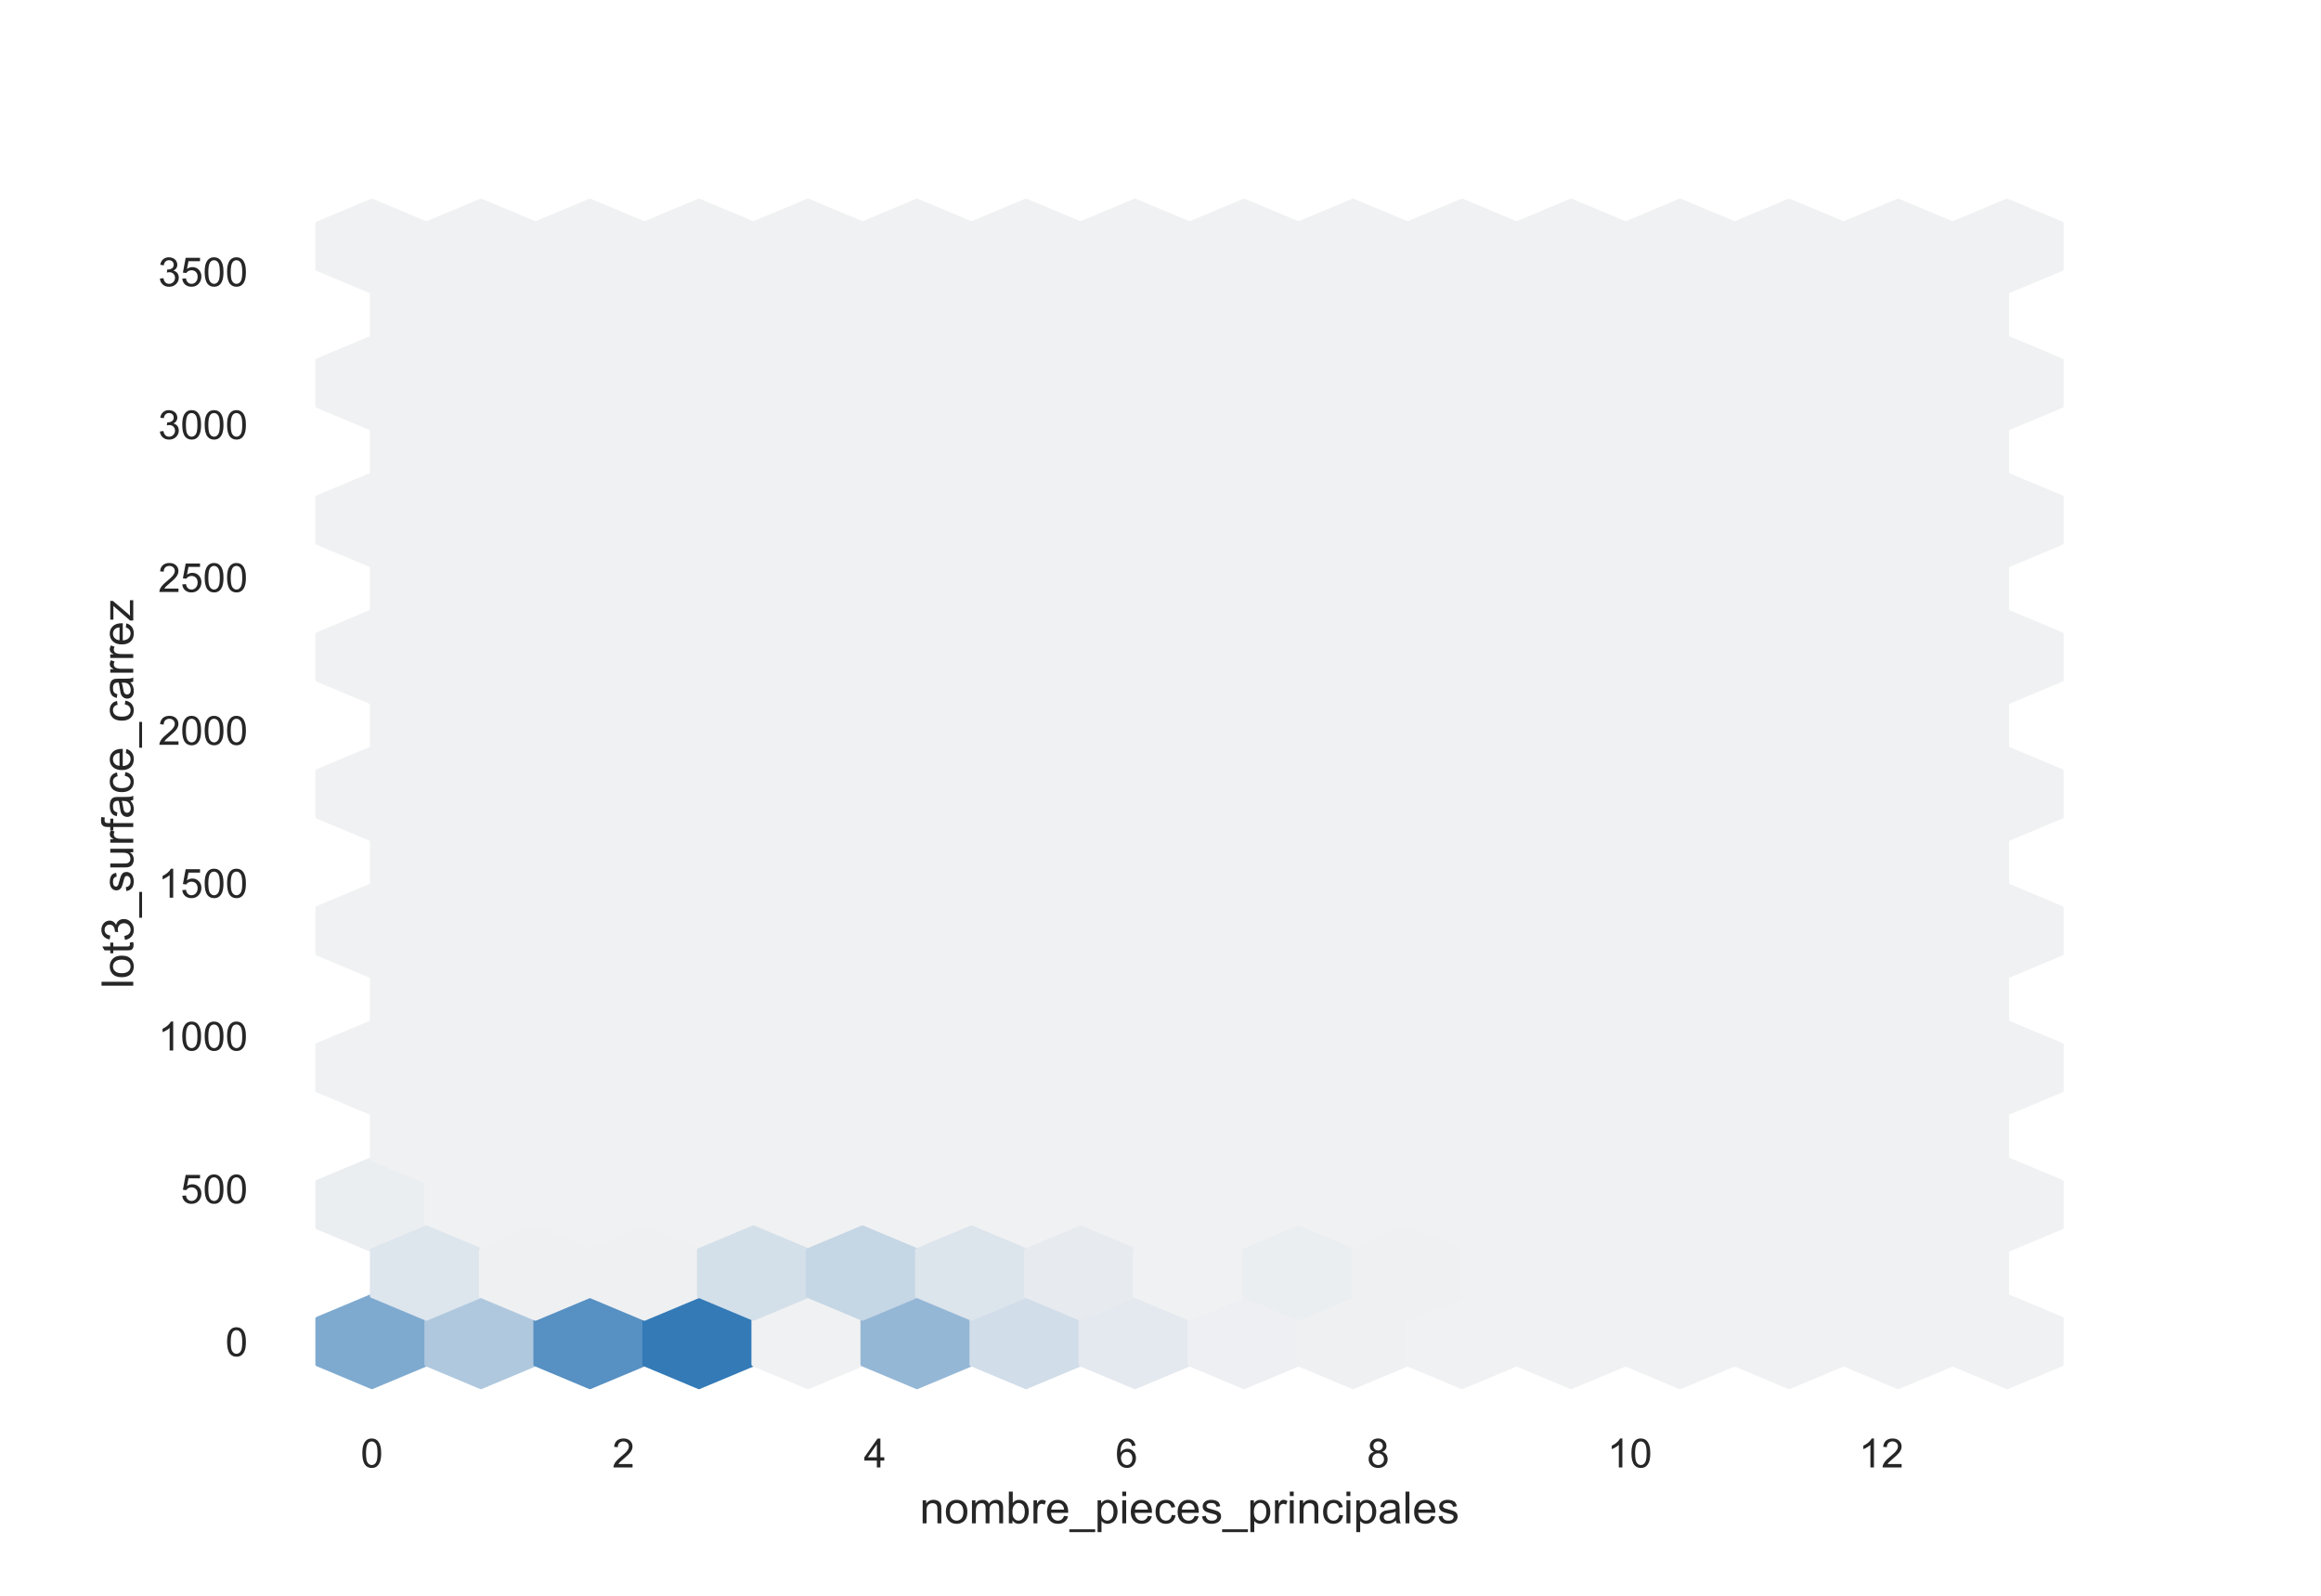 <?xml version="1.0" encoding="utf-8" standalone="no"?>
<!DOCTYPE svg PUBLIC "-//W3C//DTD SVG 1.1//EN"
  "http://www.w3.org/Graphics/SVG/1.1/DTD/svg11.dtd">
<!-- Created with matplotlib (https://matplotlib.org/) -->
<svg height="396pt" version="1.1" viewBox="0 0 576 396" width="576pt" xmlns="http://www.w3.org/2000/svg" xmlns:xlink="http://www.w3.org/1999/xlink">
 <defs>
  <style type="text/css">*{stroke-linecap:butt;stroke-linejoin:round;}</style>
 </defs>
 <g id="figure_1">
  <g id="patch_1">
   <path d="M 0 396 
L 576 396 
L 576 0 
L 0 0 
z
" style="fill:#ffffff;"/>
  </g>
  <g id="axes_1">
   <g id="patch_2">
    <path d="M 72 346.5 
L 518.4 346.5 
L 518.4 47.52 
L 72 47.52 
z
" style="fill:#ffffff;"/>
   </g>
   <g id="matplotlib.axis_1">
    <g id="xtick_1">
     <g id="text_1">
      <!-- 0 -->
      <g style="fill:#262626;" transform="translate(89.51 364.158)scale(0.1 -0.1)">
       <defs>
        <path d="M 4.156 35.297 
Q 4.156 48 6.766 55.734 
Q 9.375 63.484 14.516 67.672 
Q 19.672 71.875 27.484 71.875 
Q 33.25 71.875 37.594 69.547 
Q 41.938 67.234 44.766 62.859 
Q 47.609 58.5 49.219 52.219 
Q 50.828 45.953 50.828 35.297 
Q 50.828 22.703 48.234 14.969 
Q 45.656 7.234 40.5 3 
Q 35.359 -1.219 27.484 -1.219 
Q 17.141 -1.219 11.234 6.203 
Q 4.156 15.141 4.156 35.297 
z
M 13.188 35.297 
Q 13.188 17.672 17.312 11.828 
Q 21.438 6 27.484 6 
Q 33.547 6 37.672 11.859 
Q 41.797 17.719 41.797 35.297 
Q 41.797 52.984 37.672 58.781 
Q 33.547 64.594 27.391 64.594 
Q 21.344 64.594 17.719 59.469 
Q 13.188 52.938 13.188 35.297 
z
" id="ArialMT-48"/>
       </defs>
       <use xlink:href="#ArialMT-48"/>
      </g>
     </g>
    </g>
    <g id="xtick_2">
     <g id="text_2">
      <!-- 2 -->
      <g style="fill:#262626;" transform="translate(151.944 364.158)scale(0.1 -0.1)">
       <defs>
        <path d="M 50.344 8.453 
L 50.344 0 
L 3.031 0 
Q 2.938 3.172 4.047 6.109 
Q 5.859 10.938 9.828 15.625 
Q 13.812 20.312 21.344 26.469 
Q 33.016 36.031 37.109 41.625 
Q 41.219 47.219 41.219 52.203 
Q 41.219 57.422 37.469 61 
Q 33.734 64.594 27.734 64.594 
Q 21.391 64.594 17.578 60.781 
Q 13.766 56.984 13.719 50.25 
L 4.688 51.172 
Q 5.609 61.281 11.656 66.578 
Q 17.719 71.875 27.938 71.875 
Q 38.234 71.875 44.234 66.156 
Q 50.25 60.453 50.25 52 
Q 50.25 47.703 48.484 43.547 
Q 46.734 39.406 42.656 34.812 
Q 38.578 30.219 29.109 22.219 
Q 21.188 15.578 18.938 13.203 
Q 16.703 10.844 15.234 8.453 
z
" id="ArialMT-50"/>
       </defs>
       <use xlink:href="#ArialMT-50"/>
      </g>
     </g>
    </g>
    <g id="xtick_3">
     <g id="text_3">
      <!-- 4 -->
      <g style="fill:#262626;" transform="translate(214.378 364.158)scale(0.1 -0.1)">
       <defs>
        <path d="M 32.328 0 
L 32.328 17.141 
L 1.266 17.141 
L 1.266 25.203 
L 33.938 71.578 
L 41.109 71.578 
L 41.109 25.203 
L 50.781 25.203 
L 50.781 17.141 
L 41.109 17.141 
L 41.109 0 
z
M 32.328 25.203 
L 32.328 57.469 
L 9.906 25.203 
z
" id="ArialMT-52"/>
       </defs>
       <use xlink:href="#ArialMT-52"/>
      </g>
     </g>
    </g>
    <g id="xtick_4">
     <g id="text_4">
      <!-- 6 -->
      <g style="fill:#262626;" transform="translate(276.811 364.158)scale(0.1 -0.1)">
       <defs>
        <path d="M 49.75 54.047 
L 41.016 53.375 
Q 39.844 58.547 37.703 60.891 
Q 34.125 64.656 28.906 64.656 
Q 24.703 64.656 21.531 62.312 
Q 17.391 59.281 14.984 53.469 
Q 12.594 47.656 12.5 36.922 
Q 15.672 41.75 20.266 44.094 
Q 24.859 46.438 29.891 46.438 
Q 38.672 46.438 44.844 39.969 
Q 51.031 33.5 51.031 23.25 
Q 51.031 16.5 48.125 10.719 
Q 45.219 4.938 40.141 1.859 
Q 35.062 -1.219 28.609 -1.219 
Q 17.625 -1.219 10.688 6.859 
Q 3.766 14.938 3.766 33.5 
Q 3.766 54.25 11.422 63.672 
Q 18.109 71.875 29.438 71.875 
Q 37.891 71.875 43.281 67.141 
Q 48.688 62.406 49.75 54.047 
z
M 13.875 23.188 
Q 13.875 18.656 15.797 14.5 
Q 17.719 10.359 21.188 8.172 
Q 24.656 6 28.469 6 
Q 34.031 6 38.031 10.484 
Q 42.047 14.984 42.047 22.703 
Q 42.047 30.125 38.078 34.391 
Q 34.125 38.672 28.125 38.672 
Q 22.172 38.672 18.016 34.391 
Q 13.875 30.125 13.875 23.188 
z
" id="ArialMT-54"/>
       </defs>
       <use xlink:href="#ArialMT-54"/>
      </g>
     </g>
    </g>
    <g id="xtick_5">
     <g id="text_5">
      <!-- 8 -->
      <g style="fill:#262626;" transform="translate(339.245 364.158)scale(0.1 -0.1)">
       <defs>
        <path d="M 17.672 38.812 
Q 12.203 40.828 9.562 44.531 
Q 6.938 48.25 6.938 53.422 
Q 6.938 61.234 12.547 66.547 
Q 18.172 71.875 27.484 71.875 
Q 36.859 71.875 42.578 66.422 
Q 48.297 60.984 48.297 53.172 
Q 48.297 48.188 45.672 44.5 
Q 43.062 40.828 37.75 38.812 
Q 44.344 36.672 47.781 31.875 
Q 51.219 27.094 51.219 20.453 
Q 51.219 11.281 44.719 5.031 
Q 38.234 -1.219 27.641 -1.219 
Q 17.047 -1.219 10.547 5.047 
Q 4.047 11.328 4.047 20.703 
Q 4.047 27.688 7.594 32.391 
Q 11.141 37.109 17.672 38.812 
z
M 15.922 53.719 
Q 15.922 48.641 19.188 45.406 
Q 22.469 42.188 27.688 42.188 
Q 32.766 42.188 36.016 45.375 
Q 39.266 48.578 39.266 53.219 
Q 39.266 58.062 35.906 61.359 
Q 32.562 64.656 27.594 64.656 
Q 22.562 64.656 19.234 61.422 
Q 15.922 58.203 15.922 53.719 
z
M 13.094 20.656 
Q 13.094 16.891 14.875 13.375 
Q 16.656 9.859 20.172 7.922 
Q 23.688 6 27.734 6 
Q 34.031 6 38.125 10.047 
Q 42.234 14.109 42.234 20.359 
Q 42.234 26.703 38.016 30.859 
Q 33.797 35.016 27.438 35.016 
Q 21.234 35.016 17.156 30.906 
Q 13.094 26.812 13.094 20.656 
z
" id="ArialMT-56"/>
       </defs>
       <use xlink:href="#ArialMT-56"/>
      </g>
     </g>
    </g>
    <g id="xtick_6">
     <g id="text_6">
      <!-- 10 -->
      <g style="fill:#262626;" transform="translate(398.898 364.158)scale(0.1 -0.1)">
       <defs>
        <path d="M 37.25 0 
L 28.469 0 
L 28.469 56 
Q 25.297 52.984 20.141 49.953 
Q 14.984 46.922 10.891 45.406 
L 10.891 53.906 
Q 18.266 57.375 23.781 62.297 
Q 29.297 67.234 31.594 71.875 
L 37.25 71.875 
z
" id="ArialMT-49"/>
       </defs>
       <use xlink:href="#ArialMT-49"/>
       <use x="55.615" xlink:href="#ArialMT-48"/>
      </g>
     </g>
    </g>
    <g id="xtick_7">
     <g id="text_7">
      <!-- 12 -->
      <g style="fill:#262626;" transform="translate(461.331 364.158)scale(0.1 -0.1)">
       <use xlink:href="#ArialMT-49"/>
       <use x="55.615" xlink:href="#ArialMT-50"/>
      </g>
     </g>
    </g>
    <g id="text_8">
     <!-- nombre_pieces_principales -->
     <g style="fill:#262626;" transform="translate(228.249 378.019)scale(0.11 -0.11)">
      <defs>
       <path d="M 6.594 0 
L 6.594 51.859 
L 14.5 51.859 
L 14.5 44.484 
Q 20.219 53.031 31 53.031 
Q 35.688 53.031 39.625 51.344 
Q 43.562 49.656 45.516 46.922 
Q 47.469 44.188 48.25 40.438 
Q 48.734 37.984 48.734 31.891 
L 48.734 0 
L 39.938 0 
L 39.938 31.547 
Q 39.938 36.922 38.906 39.578 
Q 37.891 42.234 35.281 43.812 
Q 32.672 45.406 29.156 45.406 
Q 23.531 45.406 19.453 41.844 
Q 15.375 38.281 15.375 28.328 
L 15.375 0 
z
" id="ArialMT-110"/>
       <path d="M 3.328 25.922 
Q 3.328 40.328 11.328 47.266 
Q 18.016 53.031 27.641 53.031 
Q 38.328 53.031 45.109 46.016 
Q 51.906 39.016 51.906 26.656 
Q 51.906 16.656 48.906 10.906 
Q 45.906 5.172 40.156 2 
Q 34.422 -1.172 27.641 -1.172 
Q 16.75 -1.172 10.031 5.812 
Q 3.328 12.797 3.328 25.922 
z
M 12.359 25.922 
Q 12.359 15.969 16.703 11.016 
Q 21.047 6.062 27.641 6.062 
Q 34.188 6.062 38.531 11.031 
Q 42.875 16.016 42.875 26.219 
Q 42.875 35.844 38.5 40.797 
Q 34.125 45.75 27.641 45.75 
Q 21.047 45.75 16.703 40.812 
Q 12.359 35.891 12.359 25.922 
z
" id="ArialMT-111"/>
       <path d="M 6.594 0 
L 6.594 51.859 
L 14.453 51.859 
L 14.453 44.578 
Q 16.891 48.391 20.938 50.703 
Q 25 53.031 30.172 53.031 
Q 35.938 53.031 39.625 50.641 
Q 43.312 48.25 44.828 43.953 
Q 50.984 53.031 60.844 53.031 
Q 68.562 53.031 72.703 48.75 
Q 76.859 44.484 76.859 35.594 
L 76.859 0 
L 68.109 0 
L 68.109 32.672 
Q 68.109 37.938 67.25 40.25 
Q 66.406 42.578 64.156 43.984 
Q 61.922 45.406 58.891 45.406 
Q 53.422 45.406 49.797 41.766 
Q 46.188 38.141 46.188 30.125 
L 46.188 0 
L 37.406 0 
L 37.406 33.688 
Q 37.406 39.547 35.25 42.469 
Q 33.109 45.406 28.219 45.406 
Q 24.516 45.406 21.359 43.453 
Q 18.219 41.5 16.797 37.734 
Q 15.375 33.984 15.375 26.906 
L 15.375 0 
z
" id="ArialMT-109"/>
       <path d="M 14.703 0 
L 6.547 0 
L 6.547 71.578 
L 15.328 71.578 
L 15.328 46.047 
Q 20.906 53.031 29.547 53.031 
Q 34.328 53.031 38.594 51.094 
Q 42.875 49.172 45.625 45.672 
Q 48.391 42.188 49.953 37.25 
Q 51.516 32.328 51.516 26.703 
Q 51.516 13.375 44.922 6.094 
Q 38.328 -1.172 29.109 -1.172 
Q 19.922 -1.172 14.703 6.5 
z
M 14.594 26.312 
Q 14.594 17 17.141 12.844 
Q 21.297 6.062 28.375 6.062 
Q 34.125 6.062 38.328 11.062 
Q 42.531 16.062 42.531 25.984 
Q 42.531 36.141 38.5 40.969 
Q 34.469 45.797 28.766 45.797 
Q 23 45.797 18.797 40.797 
Q 14.594 35.797 14.594 26.312 
z
" id="ArialMT-98"/>
       <path d="M 6.5 0 
L 6.5 51.859 
L 14.406 51.859 
L 14.406 44 
Q 17.438 49.516 20 51.266 
Q 22.562 53.031 25.641 53.031 
Q 30.078 53.031 34.672 50.203 
L 31.641 42.047 
Q 28.422 43.953 25.203 43.953 
Q 22.312 43.953 20.016 42.219 
Q 17.719 40.484 16.75 37.406 
Q 15.281 32.719 15.281 27.156 
L 15.281 0 
z
" id="ArialMT-114"/>
       <path d="M 42.094 16.703 
L 51.172 15.578 
Q 49.031 7.625 43.219 3.219 
Q 37.406 -1.172 28.375 -1.172 
Q 17 -1.172 10.328 5.828 
Q 3.656 12.844 3.656 25.484 
Q 3.656 38.578 10.391 45.797 
Q 17.141 53.031 27.875 53.031 
Q 38.281 53.031 44.875 45.953 
Q 51.469 38.875 51.469 26.031 
Q 51.469 25.25 51.422 23.688 
L 12.75 23.688 
Q 13.234 15.141 17.578 10.594 
Q 21.922 6.062 28.422 6.062 
Q 33.25 6.062 36.672 8.594 
Q 40.094 11.141 42.094 16.703 
z
M 13.234 30.906 
L 42.188 30.906 
Q 41.609 37.453 38.875 40.719 
Q 34.672 45.797 27.984 45.797 
Q 21.922 45.797 17.797 41.75 
Q 13.672 37.703 13.234 30.906 
z
" id="ArialMT-101"/>
       <path d="M -1.516 -19.875 
L -1.516 -13.531 
L 56.734 -13.531 
L 56.734 -19.875 
z
" id="ArialMT-95"/>
       <path d="M 6.594 -19.875 
L 6.594 51.859 
L 14.594 51.859 
L 14.594 45.125 
Q 17.438 49.078 21 51.047 
Q 24.562 53.031 29.641 53.031 
Q 36.281 53.031 41.359 49.609 
Q 46.438 46.188 49.016 39.953 
Q 51.609 33.734 51.609 26.312 
Q 51.609 18.359 48.75 11.984 
Q 45.906 5.609 40.453 2.219 
Q 35.016 -1.172 29 -1.172 
Q 24.609 -1.172 21.109 0.688 
Q 17.625 2.547 15.375 5.375 
L 15.375 -19.875 
z
M 14.547 25.641 
Q 14.547 15.625 18.594 10.844 
Q 22.656 6.062 28.422 6.062 
Q 34.281 6.062 38.453 11.016 
Q 42.625 15.969 42.625 26.375 
Q 42.625 36.281 38.547 41.203 
Q 34.469 46.141 28.812 46.141 
Q 23.188 46.141 18.859 40.891 
Q 14.547 35.641 14.547 25.641 
z
" id="ArialMT-112"/>
       <path d="M 6.641 61.469 
L 6.641 71.578 
L 15.438 71.578 
L 15.438 61.469 
z
M 6.641 0 
L 6.641 51.859 
L 15.438 51.859 
L 15.438 0 
z
" id="ArialMT-105"/>
       <path d="M 40.438 19 
L 49.078 17.875 
Q 47.656 8.938 41.812 3.875 
Q 35.984 -1.172 27.484 -1.172 
Q 16.844 -1.172 10.375 5.781 
Q 3.906 12.75 3.906 25.734 
Q 3.906 34.125 6.688 40.422 
Q 9.469 46.734 15.156 49.875 
Q 20.844 53.031 27.547 53.031 
Q 35.984 53.031 41.359 48.75 
Q 46.734 44.484 48.25 36.625 
L 39.703 35.297 
Q 38.484 40.531 35.375 43.156 
Q 32.281 45.797 27.875 45.797 
Q 21.234 45.797 17.078 41.031 
Q 12.938 36.281 12.938 25.984 
Q 12.938 15.531 16.938 10.797 
Q 20.953 6.062 27.391 6.062 
Q 32.562 6.062 36.031 9.234 
Q 39.5 12.406 40.438 19 
z
" id="ArialMT-99"/>
       <path d="M 3.078 15.484 
L 11.766 16.844 
Q 12.5 11.625 15.844 8.844 
Q 19.188 6.062 25.203 6.062 
Q 31.25 6.062 34.172 8.516 
Q 37.109 10.984 37.109 14.312 
Q 37.109 17.281 34.516 19 
Q 32.719 20.172 25.531 21.969 
Q 15.875 24.422 12.141 26.203 
Q 8.406 27.984 6.469 31.125 
Q 4.547 34.281 4.547 38.094 
Q 4.547 41.547 6.125 44.5 
Q 7.719 47.469 10.453 49.422 
Q 12.5 50.922 16.031 51.969 
Q 19.578 53.031 23.641 53.031 
Q 29.734 53.031 34.344 51.266 
Q 38.969 49.516 41.156 46.5 
Q 43.359 43.5 44.188 38.484 
L 35.594 37.312 
Q 35.016 41.312 32.203 43.547 
Q 29.391 45.797 24.266 45.797 
Q 18.219 45.797 15.625 43.797 
Q 13.031 41.797 13.031 39.109 
Q 13.031 37.406 14.109 36.031 
Q 15.188 34.625 17.484 33.688 
Q 18.797 33.203 25.25 31.453 
Q 34.578 28.953 38.25 27.359 
Q 41.938 25.781 44.031 22.75 
Q 46.141 19.734 46.141 15.234 
Q 46.141 10.844 43.578 6.953 
Q 41.016 3.078 36.172 0.953 
Q 31.344 -1.172 25.25 -1.172 
Q 15.141 -1.172 9.844 3.031 
Q 4.547 7.234 3.078 15.484 
z
" id="ArialMT-115"/>
       <path d="M 40.438 6.391 
Q 35.547 2.25 31.031 0.531 
Q 26.516 -1.172 21.344 -1.172 
Q 12.797 -1.172 8.203 3 
Q 3.609 7.172 3.609 13.672 
Q 3.609 17.484 5.344 20.625 
Q 7.078 23.781 9.891 25.688 
Q 12.703 27.594 16.219 28.562 
Q 18.797 29.25 24.031 29.891 
Q 34.672 31.156 39.703 32.906 
Q 39.75 34.719 39.75 35.203 
Q 39.75 40.578 37.25 42.781 
Q 33.891 45.75 27.25 45.75 
Q 21.047 45.75 18.094 43.578 
Q 15.141 41.406 13.719 35.891 
L 5.125 37.062 
Q 6.297 42.578 8.984 45.969 
Q 11.672 49.359 16.75 51.188 
Q 21.828 53.031 28.516 53.031 
Q 35.156 53.031 39.297 51.469 
Q 43.453 49.906 45.406 47.531 
Q 47.359 45.172 48.141 41.547 
Q 48.578 39.312 48.578 33.453 
L 48.578 21.734 
Q 48.578 9.469 49.141 6.219 
Q 49.703 2.984 51.375 0 
L 42.188 0 
Q 40.828 2.734 40.438 6.391 
z
M 39.703 26.031 
Q 34.906 24.078 25.344 22.703 
Q 19.922 21.922 17.672 20.938 
Q 15.438 19.969 14.203 18.094 
Q 12.984 16.219 12.984 13.922 
Q 12.984 10.406 15.641 8.062 
Q 18.312 5.719 23.438 5.719 
Q 28.516 5.719 32.469 7.938 
Q 36.422 10.156 38.281 14.016 
Q 39.703 17 39.703 22.797 
z
" id="ArialMT-97"/>
       <path d="M 6.391 0 
L 6.391 71.578 
L 15.188 71.578 
L 15.188 0 
z
" id="ArialMT-108"/>
      </defs>
      <use xlink:href="#ArialMT-110"/>
      <use x="55.615" xlink:href="#ArialMT-111"/>
      <use x="111.23" xlink:href="#ArialMT-109"/>
      <use x="194.531" xlink:href="#ArialMT-98"/>
      <use x="250.146" xlink:href="#ArialMT-114"/>
      <use x="283.447" xlink:href="#ArialMT-101"/>
      <use x="339.062" xlink:href="#ArialMT-95"/>
      <use x="394.678" xlink:href="#ArialMT-112"/>
      <use x="450.293" xlink:href="#ArialMT-105"/>
      <use x="472.51" xlink:href="#ArialMT-101"/>
      <use x="528.125" xlink:href="#ArialMT-99"/>
      <use x="578.125" xlink:href="#ArialMT-101"/>
      <use x="633.74" xlink:href="#ArialMT-115"/>
      <use x="683.74" xlink:href="#ArialMT-95"/>
      <use x="739.355" xlink:href="#ArialMT-112"/>
      <use x="794.971" xlink:href="#ArialMT-114"/>
      <use x="828.271" xlink:href="#ArialMT-105"/>
      <use x="850.488" xlink:href="#ArialMT-110"/>
      <use x="906.104" xlink:href="#ArialMT-99"/>
      <use x="956.104" xlink:href="#ArialMT-105"/>
      <use x="978.32" xlink:href="#ArialMT-112"/>
      <use x="1033.936" xlink:href="#ArialMT-97"/>
      <use x="1089.551" xlink:href="#ArialMT-108"/>
      <use x="1111.768" xlink:href="#ArialMT-101"/>
      <use x="1167.383" xlink:href="#ArialMT-115"/>
     </g>
    </g>
   </g>
   <g id="matplotlib.axis_2">
    <g id="ytick_1">
     <g id="text_9">
      <!-- 0 -->
      <g style="fill:#262626;" transform="translate(55.939 336.553)scale(0.1 -0.1)">
       <use xlink:href="#ArialMT-48"/>
      </g>
     </g>
    </g>
    <g id="ytick_2">
     <g id="text_10">
      <!-- 500 -->
      <g style="fill:#262626;" transform="translate(44.817 298.622)scale(0.1 -0.1)">
       <defs>
        <path d="M 4.156 18.75 
L 13.375 19.531 
Q 14.406 12.797 18.141 9.391 
Q 21.875 6 27.156 6 
Q 33.5 6 37.891 10.781 
Q 42.281 15.578 42.281 23.484 
Q 42.281 31 38.062 35.344 
Q 33.844 39.703 27 39.703 
Q 22.75 39.703 19.328 37.766 
Q 15.922 35.844 13.969 32.766 
L 5.719 33.844 
L 12.641 70.609 
L 48.25 70.609 
L 48.25 62.203 
L 19.672 62.203 
L 15.828 42.969 
Q 22.266 47.469 29.344 47.469 
Q 38.719 47.469 45.156 40.969 
Q 51.609 34.469 51.609 24.266 
Q 51.609 14.547 45.953 7.469 
Q 39.062 -1.219 27.156 -1.219 
Q 17.391 -1.219 11.203 4.25 
Q 5.031 9.719 4.156 18.75 
z
" id="ArialMT-53"/>
       </defs>
       <use xlink:href="#ArialMT-53"/>
       <use x="55.615" xlink:href="#ArialMT-48"/>
       <use x="111.23" xlink:href="#ArialMT-48"/>
      </g>
     </g>
    </g>
    <g id="ytick_3">
     <g id="text_11">
      <!-- 1000 -->
      <g style="fill:#262626;" transform="translate(39.256 260.691)scale(0.1 -0.1)">
       <use xlink:href="#ArialMT-49"/>
       <use x="55.615" xlink:href="#ArialMT-48"/>
       <use x="111.23" xlink:href="#ArialMT-48"/>
       <use x="166.846" xlink:href="#ArialMT-48"/>
      </g>
     </g>
    </g>
    <g id="ytick_4">
     <g id="text_12">
      <!-- 1500 -->
      <g style="fill:#262626;" transform="translate(39.256 222.759)scale(0.1 -0.1)">
       <use xlink:href="#ArialMT-49"/>
       <use x="55.615" xlink:href="#ArialMT-53"/>
       <use x="111.23" xlink:href="#ArialMT-48"/>
       <use x="166.846" xlink:href="#ArialMT-48"/>
      </g>
     </g>
    </g>
    <g id="ytick_5">
     <g id="text_13">
      <!-- 2000 -->
      <g style="fill:#262626;" transform="translate(39.256 184.828)scale(0.1 -0.1)">
       <use xlink:href="#ArialMT-50"/>
       <use x="55.615" xlink:href="#ArialMT-48"/>
       <use x="111.23" xlink:href="#ArialMT-48"/>
       <use x="166.846" xlink:href="#ArialMT-48"/>
      </g>
     </g>
    </g>
    <g id="ytick_6">
     <g id="text_14">
      <!-- 2500 -->
      <g style="fill:#262626;" transform="translate(39.256 146.897)scale(0.1 -0.1)">
       <use xlink:href="#ArialMT-50"/>
       <use x="55.615" xlink:href="#ArialMT-53"/>
       <use x="111.23" xlink:href="#ArialMT-48"/>
       <use x="166.846" xlink:href="#ArialMT-48"/>
      </g>
     </g>
    </g>
    <g id="ytick_7">
     <g id="text_15">
      <!-- 3000 -->
      <g style="fill:#262626;" transform="translate(39.256 108.965)scale(0.1 -0.1)">
       <defs>
        <path d="M 4.203 18.891 
L 12.984 20.062 
Q 14.5 12.594 18.141 9.297 
Q 21.781 6 27 6 
Q 33.203 6 37.469 10.297 
Q 41.75 14.594 41.75 20.953 
Q 41.75 27 37.797 30.922 
Q 33.844 34.859 27.734 34.859 
Q 25.25 34.859 21.531 33.891 
L 22.516 41.609 
Q 23.391 41.5 23.922 41.5 
Q 29.547 41.5 34.031 44.422 
Q 38.531 47.359 38.531 53.469 
Q 38.531 58.297 35.25 61.469 
Q 31.984 64.656 26.812 64.656 
Q 21.688 64.656 18.266 61.422 
Q 14.844 58.203 13.875 51.766 
L 5.078 53.328 
Q 6.688 62.156 12.391 67.016 
Q 18.109 71.875 26.609 71.875 
Q 32.469 71.875 37.391 69.359 
Q 42.328 66.844 44.938 62.5 
Q 47.562 58.156 47.562 53.266 
Q 47.562 48.641 45.062 44.828 
Q 42.578 41.016 37.703 38.766 
Q 44.047 37.312 47.562 32.688 
Q 51.078 28.078 51.078 21.141 
Q 51.078 11.766 44.234 5.25 
Q 37.406 -1.266 26.953 -1.266 
Q 17.531 -1.266 11.297 4.344 
Q 5.078 9.969 4.203 18.891 
z
" id="ArialMT-51"/>
       </defs>
       <use xlink:href="#ArialMT-51"/>
       <use x="55.615" xlink:href="#ArialMT-48"/>
       <use x="111.23" xlink:href="#ArialMT-48"/>
       <use x="166.846" xlink:href="#ArialMT-48"/>
      </g>
     </g>
    </g>
    <g id="ytick_8">
     <g id="text_16">
      <!-- 3500 -->
      <g style="fill:#262626;" transform="translate(39.256 71.034)scale(0.1 -0.1)">
       <use xlink:href="#ArialMT-51"/>
       <use x="55.615" xlink:href="#ArialMT-53"/>
       <use x="111.23" xlink:href="#ArialMT-48"/>
       <use x="166.846" xlink:href="#ArialMT-48"/>
      </g>
     </g>
    </g>
    <g id="text_17">
     <!-- lot3_surface_carrez -->
     <g style="fill:#262626;" transform="translate(33.07 245.309)rotate(-90)scale(0.11 -0.11)">
      <defs>
       <path d="M 25.781 7.859 
L 27.047 0.094 
Q 23.344 -0.688 20.406 -0.688 
Q 15.625 -0.688 12.984 0.828 
Q 10.359 2.344 9.281 4.812 
Q 8.203 7.281 8.203 15.188 
L 8.203 45.016 
L 1.766 45.016 
L 1.766 51.859 
L 8.203 51.859 
L 8.203 64.703 
L 16.938 69.969 
L 16.938 51.859 
L 25.781 51.859 
L 25.781 45.016 
L 16.938 45.016 
L 16.938 14.703 
Q 16.938 10.938 17.406 9.859 
Q 17.875 8.797 18.922 8.156 
Q 19.969 7.516 21.922 7.516 
Q 23.391 7.516 25.781 7.859 
z
" id="ArialMT-116"/>
       <path d="M 40.578 0 
L 40.578 7.625 
Q 34.516 -1.172 24.125 -1.172 
Q 19.531 -1.172 15.547 0.578 
Q 11.578 2.344 9.641 5 
Q 7.719 7.672 6.938 11.531 
Q 6.391 14.109 6.391 19.734 
L 6.391 51.859 
L 15.188 51.859 
L 15.188 23.094 
Q 15.188 16.219 15.719 13.812 
Q 16.547 10.359 19.234 8.375 
Q 21.922 6.391 25.875 6.391 
Q 29.828 6.391 33.297 8.422 
Q 36.766 10.453 38.203 13.938 
Q 39.656 17.438 39.656 24.078 
L 39.656 51.859 
L 48.438 51.859 
L 48.438 0 
z
" id="ArialMT-117"/>
       <path d="M 8.688 0 
L 8.688 45.016 
L 0.922 45.016 
L 0.922 51.859 
L 8.688 51.859 
L 8.688 57.375 
Q 8.688 62.594 9.625 65.141 
Q 10.891 68.562 14.078 70.672 
Q 17.281 72.797 23.047 72.797 
Q 26.766 72.797 31.25 71.922 
L 29.938 64.266 
Q 27.203 64.75 24.75 64.75 
Q 20.75 64.75 19.094 63.031 
Q 17.438 61.328 17.438 56.641 
L 17.438 51.859 
L 27.547 51.859 
L 27.547 45.016 
L 17.438 45.016 
L 17.438 0 
z
" id="ArialMT-102"/>
       <path d="M 1.953 0 
L 1.953 7.125 
L 34.969 45.016 
Q 29.344 44.734 25.047 44.734 
L 3.906 44.734 
L 3.906 51.859 
L 46.297 51.859 
L 46.297 46.047 
L 18.219 13.141 
L 12.797 7.125 
Q 18.703 7.562 23.875 7.562 
L 47.859 7.562 
L 47.859 0 
z
" id="ArialMT-122"/>
      </defs>
      <use xlink:href="#ArialMT-108"/>
      <use x="22.217" xlink:href="#ArialMT-111"/>
      <use x="77.832" xlink:href="#ArialMT-116"/>
      <use x="105.615" xlink:href="#ArialMT-51"/>
      <use x="161.23" xlink:href="#ArialMT-95"/>
      <use x="216.846" xlink:href="#ArialMT-115"/>
      <use x="266.846" xlink:href="#ArialMT-117"/>
      <use x="322.461" xlink:href="#ArialMT-114"/>
      <use x="355.762" xlink:href="#ArialMT-102"/>
      <use x="383.545" xlink:href="#ArialMT-97"/>
      <use x="439.16" xlink:href="#ArialMT-99"/>
      <use x="489.16" xlink:href="#ArialMT-101"/>
      <use x="544.775" xlink:href="#ArialMT-95"/>
      <use x="600.391" xlink:href="#ArialMT-99"/>
      <use x="650.391" xlink:href="#ArialMT-97"/>
      <use x="706.006" xlink:href="#ArialMT-114"/>
      <use x="739.307" xlink:href="#ArialMT-114"/>
      <use x="772.607" xlink:href="#ArialMT-101"/>
      <use x="828.223" xlink:href="#ArialMT-122"/>
     </g>
    </g>
   </g>
   <g id="PolyCollection_1">
    <defs>
     <path d="M 105.818 -57.363 
L 105.818 -68.688 
L 92.291 -74.351 
L 78.764 -68.688 
L 78.764 -57.363 
L 92.291 -51.701 
z
" id="C0_0_7773ef5bc3"/>
    </defs>
    <g clip-path="url(#pc3f52c40f1)">
     <use style="fill:#7faacf;stroke:#7faacf;" x="-0" xlink:href="#C0_0_7773ef5bc3" y="395.936"/>
    </g>
    <g clip-path="url(#pc3f52c40f1)">
     <use style="fill:#ebeef1;stroke:#ebeef1;" x="-0" xlink:href="#C0_0_7773ef5bc3" y="361.961"/>
    </g>
    <g clip-path="url(#pc3f52c40f1)">
     <use style="fill:#f0f1f2;stroke:#f0f1f2;" x="-0" xlink:href="#C0_0_7773ef5bc3" y="327.986"/>
    </g>
    <g clip-path="url(#pc3f52c40f1)">
     <use style="fill:#f0f1f2;stroke:#f0f1f2;" x="-0" xlink:href="#C0_0_7773ef5bc3" y="294.011"/>
    </g>
    <g clip-path="url(#pc3f52c40f1)">
     <use style="fill:#f0f1f2;stroke:#f0f1f2;" x="-0" xlink:href="#C0_0_7773ef5bc3" y="260.036"/>
    </g>
    <g clip-path="url(#pc3f52c40f1)">
     <use style="fill:#f0f1f2;stroke:#f0f1f2;" x="-0" xlink:href="#C0_0_7773ef5bc3" y="226.061"/>
    </g>
    <g clip-path="url(#pc3f52c40f1)">
     <use style="fill:#f0f1f2;stroke:#f0f1f2;" x="-0" xlink:href="#C0_0_7773ef5bc3" y="192.086"/>
    </g>
    <g clip-path="url(#pc3f52c40f1)">
     <use style="fill:#f0f1f2;stroke:#f0f1f2;" x="-0" xlink:href="#C0_0_7773ef5bc3" y="158.111"/>
    </g>
    <g clip-path="url(#pc3f52c40f1)">
     <use style="fill:#f0f1f2;stroke:#f0f1f2;" x="-0" xlink:href="#C0_0_7773ef5bc3" y="124.136"/>
    </g>
    <g clip-path="url(#pc3f52c40f1)">
     <use style="fill:#afc8de;stroke:#afc8de;" x="27.055" xlink:href="#C0_0_7773ef5bc3" y="395.936"/>
    </g>
    <g clip-path="url(#pc3f52c40f1)">
     <use style="fill:#f0f1f2;stroke:#f0f1f2;" x="27.055" xlink:href="#C0_0_7773ef5bc3" y="361.961"/>
    </g>
    <g clip-path="url(#pc3f52c40f1)">
     <use style="fill:#f0f1f2;stroke:#f0f1f2;" x="27.055" xlink:href="#C0_0_7773ef5bc3" y="327.986"/>
    </g>
    <g clip-path="url(#pc3f52c40f1)">
     <use style="fill:#f0f1f2;stroke:#f0f1f2;" x="27.055" xlink:href="#C0_0_7773ef5bc3" y="294.011"/>
    </g>
    <g clip-path="url(#pc3f52c40f1)">
     <use style="fill:#f0f1f2;stroke:#f0f1f2;" x="27.055" xlink:href="#C0_0_7773ef5bc3" y="260.036"/>
    </g>
    <g clip-path="url(#pc3f52c40f1)">
     <use style="fill:#f0f1f2;stroke:#f0f1f2;" x="27.055" xlink:href="#C0_0_7773ef5bc3" y="226.061"/>
    </g>
    <g clip-path="url(#pc3f52c40f1)">
     <use style="fill:#f0f1f2;stroke:#f0f1f2;" x="27.055" xlink:href="#C0_0_7773ef5bc3" y="192.086"/>
    </g>
    <g clip-path="url(#pc3f52c40f1)">
     <use style="fill:#f0f1f2;stroke:#f0f1f2;" x="27.055" xlink:href="#C0_0_7773ef5bc3" y="158.111"/>
    </g>
    <g clip-path="url(#pc3f52c40f1)">
     <use style="fill:#f0f1f2;stroke:#f0f1f2;" x="27.055" xlink:href="#C0_0_7773ef5bc3" y="124.136"/>
    </g>
    <g clip-path="url(#pc3f52c40f1)">
     <use style="fill:#5790c2;stroke:#5790c2;" x="54.109" xlink:href="#C0_0_7773ef5bc3" y="395.936"/>
    </g>
    <g clip-path="url(#pc3f52c40f1)">
     <use style="fill:#f0f1f2;stroke:#f0f1f2;" x="54.109" xlink:href="#C0_0_7773ef5bc3" y="361.961"/>
    </g>
    <g clip-path="url(#pc3f52c40f1)">
     <use style="fill:#f0f1f2;stroke:#f0f1f2;" x="54.109" xlink:href="#C0_0_7773ef5bc3" y="327.986"/>
    </g>
    <g clip-path="url(#pc3f52c40f1)">
     <use style="fill:#f0f1f2;stroke:#f0f1f2;" x="54.109" xlink:href="#C0_0_7773ef5bc3" y="294.011"/>
    </g>
    <g clip-path="url(#pc3f52c40f1)">
     <use style="fill:#f0f1f2;stroke:#f0f1f2;" x="54.109" xlink:href="#C0_0_7773ef5bc3" y="260.036"/>
    </g>
    <g clip-path="url(#pc3f52c40f1)">
     <use style="fill:#f0f1f2;stroke:#f0f1f2;" x="54.109" xlink:href="#C0_0_7773ef5bc3" y="226.061"/>
    </g>
    <g clip-path="url(#pc3f52c40f1)">
     <use style="fill:#f0f1f2;stroke:#f0f1f2;" x="54.109" xlink:href="#C0_0_7773ef5bc3" y="192.086"/>
    </g>
    <g clip-path="url(#pc3f52c40f1)">
     <use style="fill:#f0f1f2;stroke:#f0f1f2;" x="54.109" xlink:href="#C0_0_7773ef5bc3" y="158.111"/>
    </g>
    <g clip-path="url(#pc3f52c40f1)">
     <use style="fill:#f0f1f2;stroke:#f0f1f2;" x="54.109" xlink:href="#C0_0_7773ef5bc3" y="124.136"/>
    </g>
    <g clip-path="url(#pc3f52c40f1)">
     <use style="fill:#337ab7;stroke:#337ab7;" x="81.164" xlink:href="#C0_0_7773ef5bc3" y="395.936"/>
    </g>
    <g clip-path="url(#pc3f52c40f1)">
     <use style="fill:#f0f1f2;stroke:#f0f1f2;" x="81.164" xlink:href="#C0_0_7773ef5bc3" y="361.961"/>
    </g>
    <g clip-path="url(#pc3f52c40f1)">
     <use style="fill:#f0f1f2;stroke:#f0f1f2;" x="81.164" xlink:href="#C0_0_7773ef5bc3" y="327.986"/>
    </g>
    <g clip-path="url(#pc3f52c40f1)">
     <use style="fill:#f0f1f2;stroke:#f0f1f2;" x="81.164" xlink:href="#C0_0_7773ef5bc3" y="294.011"/>
    </g>
    <g clip-path="url(#pc3f52c40f1)">
     <use style="fill:#f0f1f2;stroke:#f0f1f2;" x="81.164" xlink:href="#C0_0_7773ef5bc3" y="260.036"/>
    </g>
    <g clip-path="url(#pc3f52c40f1)">
     <use style="fill:#f0f1f2;stroke:#f0f1f2;" x="81.164" xlink:href="#C0_0_7773ef5bc3" y="226.061"/>
    </g>
    <g clip-path="url(#pc3f52c40f1)">
     <use style="fill:#f0f1f2;stroke:#f0f1f2;" x="81.164" xlink:href="#C0_0_7773ef5bc3" y="192.086"/>
    </g>
    <g clip-path="url(#pc3f52c40f1)">
     <use style="fill:#f0f1f2;stroke:#f0f1f2;" x="81.164" xlink:href="#C0_0_7773ef5bc3" y="158.111"/>
    </g>
    <g clip-path="url(#pc3f52c40f1)">
     <use style="fill:#f0f1f2;stroke:#f0f1f2;" x="81.164" xlink:href="#C0_0_7773ef5bc3" y="124.136"/>
    </g>
    <g clip-path="url(#pc3f52c40f1)">
     <use style="fill:#f0f1f2;stroke:#f0f1f2;" x="108.218" xlink:href="#C0_0_7773ef5bc3" y="395.936"/>
    </g>
    <g clip-path="url(#pc3f52c40f1)">
     <use style="fill:#f0f1f2;stroke:#f0f1f2;" x="108.218" xlink:href="#C0_0_7773ef5bc3" y="361.961"/>
    </g>
    <g clip-path="url(#pc3f52c40f1)">
     <use style="fill:#f0f1f2;stroke:#f0f1f2;" x="108.218" xlink:href="#C0_0_7773ef5bc3" y="327.986"/>
    </g>
    <g clip-path="url(#pc3f52c40f1)">
     <use style="fill:#f0f1f2;stroke:#f0f1f2;" x="108.218" xlink:href="#C0_0_7773ef5bc3" y="294.011"/>
    </g>
    <g clip-path="url(#pc3f52c40f1)">
     <use style="fill:#f0f1f2;stroke:#f0f1f2;" x="108.218" xlink:href="#C0_0_7773ef5bc3" y="260.036"/>
    </g>
    <g clip-path="url(#pc3f52c40f1)">
     <use style="fill:#f0f1f2;stroke:#f0f1f2;" x="108.218" xlink:href="#C0_0_7773ef5bc3" y="226.061"/>
    </g>
    <g clip-path="url(#pc3f52c40f1)">
     <use style="fill:#f0f1f2;stroke:#f0f1f2;" x="108.218" xlink:href="#C0_0_7773ef5bc3" y="192.086"/>
    </g>
    <g clip-path="url(#pc3f52c40f1)">
     <use style="fill:#f0f1f2;stroke:#f0f1f2;" x="108.218" xlink:href="#C0_0_7773ef5bc3" y="158.111"/>
    </g>
    <g clip-path="url(#pc3f52c40f1)">
     <use style="fill:#f0f1f2;stroke:#f0f1f2;" x="108.218" xlink:href="#C0_0_7773ef5bc3" y="124.136"/>
    </g>
    <g clip-path="url(#pc3f52c40f1)">
     <use style="fill:#95b7d6;stroke:#95b7d6;" x="135.273" xlink:href="#C0_0_7773ef5bc3" y="395.936"/>
    </g>
    <g clip-path="url(#pc3f52c40f1)">
     <use style="fill:#f0f1f2;stroke:#f0f1f2;" x="135.273" xlink:href="#C0_0_7773ef5bc3" y="361.961"/>
    </g>
    <g clip-path="url(#pc3f52c40f1)">
     <use style="fill:#f0f1f2;stroke:#f0f1f2;" x="135.273" xlink:href="#C0_0_7773ef5bc3" y="327.986"/>
    </g>
    <g clip-path="url(#pc3f52c40f1)">
     <use style="fill:#f0f1f2;stroke:#f0f1f2;" x="135.273" xlink:href="#C0_0_7773ef5bc3" y="294.011"/>
    </g>
    <g clip-path="url(#pc3f52c40f1)">
     <use style="fill:#f0f1f2;stroke:#f0f1f2;" x="135.273" xlink:href="#C0_0_7773ef5bc3" y="260.036"/>
    </g>
    <g clip-path="url(#pc3f52c40f1)">
     <use style="fill:#f0f1f2;stroke:#f0f1f2;" x="135.273" xlink:href="#C0_0_7773ef5bc3" y="226.061"/>
    </g>
    <g clip-path="url(#pc3f52c40f1)">
     <use style="fill:#f0f1f2;stroke:#f0f1f2;" x="135.273" xlink:href="#C0_0_7773ef5bc3" y="192.086"/>
    </g>
    <g clip-path="url(#pc3f52c40f1)">
     <use style="fill:#f0f1f2;stroke:#f0f1f2;" x="135.273" xlink:href="#C0_0_7773ef5bc3" y="158.111"/>
    </g>
    <g clip-path="url(#pc3f52c40f1)">
     <use style="fill:#f0f1f2;stroke:#f0f1f2;" x="135.273" xlink:href="#C0_0_7773ef5bc3" y="124.136"/>
    </g>
    <g clip-path="url(#pc3f52c40f1)">
     <use style="fill:#d1dde9;stroke:#d1dde9;" x="162.327" xlink:href="#C0_0_7773ef5bc3" y="395.936"/>
    </g>
    <g clip-path="url(#pc3f52c40f1)">
     <use style="fill:#f0f1f2;stroke:#f0f1f2;" x="162.327" xlink:href="#C0_0_7773ef5bc3" y="361.961"/>
    </g>
    <g clip-path="url(#pc3f52c40f1)">
     <use style="fill:#f0f1f2;stroke:#f0f1f2;" x="162.327" xlink:href="#C0_0_7773ef5bc3" y="327.986"/>
    </g>
    <g clip-path="url(#pc3f52c40f1)">
     <use style="fill:#f0f1f2;stroke:#f0f1f2;" x="162.327" xlink:href="#C0_0_7773ef5bc3" y="294.011"/>
    </g>
    <g clip-path="url(#pc3f52c40f1)">
     <use style="fill:#f0f1f2;stroke:#f0f1f2;" x="162.327" xlink:href="#C0_0_7773ef5bc3" y="260.036"/>
    </g>
    <g clip-path="url(#pc3f52c40f1)">
     <use style="fill:#f0f1f2;stroke:#f0f1f2;" x="162.327" xlink:href="#C0_0_7773ef5bc3" y="226.061"/>
    </g>
    <g clip-path="url(#pc3f52c40f1)">
     <use style="fill:#f0f1f2;stroke:#f0f1f2;" x="162.327" xlink:href="#C0_0_7773ef5bc3" y="192.086"/>
    </g>
    <g clip-path="url(#pc3f52c40f1)">
     <use style="fill:#f0f1f2;stroke:#f0f1f2;" x="162.327" xlink:href="#C0_0_7773ef5bc3" y="158.111"/>
    </g>
    <g clip-path="url(#pc3f52c40f1)">
     <use style="fill:#f0f1f2;stroke:#f0f1f2;" x="162.327" xlink:href="#C0_0_7773ef5bc3" y="124.136"/>
    </g>
    <g clip-path="url(#pc3f52c40f1)">
     <use style="fill:#e4e9ef;stroke:#e4e9ef;" x="189.382" xlink:href="#C0_0_7773ef5bc3" y="395.936"/>
    </g>
    <g clip-path="url(#pc3f52c40f1)">
     <use style="fill:#f0f1f2;stroke:#f0f1f2;" x="189.382" xlink:href="#C0_0_7773ef5bc3" y="361.961"/>
    </g>
    <g clip-path="url(#pc3f52c40f1)">
     <use style="fill:#f0f1f2;stroke:#f0f1f2;" x="189.382" xlink:href="#C0_0_7773ef5bc3" y="327.986"/>
    </g>
    <g clip-path="url(#pc3f52c40f1)">
     <use style="fill:#f0f1f2;stroke:#f0f1f2;" x="189.382" xlink:href="#C0_0_7773ef5bc3" y="294.011"/>
    </g>
    <g clip-path="url(#pc3f52c40f1)">
     <use style="fill:#f0f1f2;stroke:#f0f1f2;" x="189.382" xlink:href="#C0_0_7773ef5bc3" y="260.036"/>
    </g>
    <g clip-path="url(#pc3f52c40f1)">
     <use style="fill:#f0f1f2;stroke:#f0f1f2;" x="189.382" xlink:href="#C0_0_7773ef5bc3" y="226.061"/>
    </g>
    <g clip-path="url(#pc3f52c40f1)">
     <use style="fill:#f0f1f2;stroke:#f0f1f2;" x="189.382" xlink:href="#C0_0_7773ef5bc3" y="192.086"/>
    </g>
    <g clip-path="url(#pc3f52c40f1)">
     <use style="fill:#f0f1f2;stroke:#f0f1f2;" x="189.382" xlink:href="#C0_0_7773ef5bc3" y="158.111"/>
    </g>
    <g clip-path="url(#pc3f52c40f1)">
     <use style="fill:#f0f1f2;stroke:#f0f1f2;" x="189.382" xlink:href="#C0_0_7773ef5bc3" y="124.136"/>
    </g>
    <g clip-path="url(#pc3f52c40f1)">
     <use style="fill:#edeff2;stroke:#edeff2;" x="216.436" xlink:href="#C0_0_7773ef5bc3" y="395.936"/>
    </g>
    <g clip-path="url(#pc3f52c40f1)">
     <use style="fill:#f0f1f2;stroke:#f0f1f2;" x="216.436" xlink:href="#C0_0_7773ef5bc3" y="361.961"/>
    </g>
    <g clip-path="url(#pc3f52c40f1)">
     <use style="fill:#f0f1f2;stroke:#f0f1f2;" x="216.436" xlink:href="#C0_0_7773ef5bc3" y="327.986"/>
    </g>
    <g clip-path="url(#pc3f52c40f1)">
     <use style="fill:#f0f1f2;stroke:#f0f1f2;" x="216.436" xlink:href="#C0_0_7773ef5bc3" y="294.011"/>
    </g>
    <g clip-path="url(#pc3f52c40f1)">
     <use style="fill:#f0f1f2;stroke:#f0f1f2;" x="216.436" xlink:href="#C0_0_7773ef5bc3" y="260.036"/>
    </g>
    <g clip-path="url(#pc3f52c40f1)">
     <use style="fill:#f0f1f2;stroke:#f0f1f2;" x="216.436" xlink:href="#C0_0_7773ef5bc3" y="226.061"/>
    </g>
    <g clip-path="url(#pc3f52c40f1)">
     <use style="fill:#f0f1f2;stroke:#f0f1f2;" x="216.436" xlink:href="#C0_0_7773ef5bc3" y="192.086"/>
    </g>
    <g clip-path="url(#pc3f52c40f1)">
     <use style="fill:#f0f1f2;stroke:#f0f1f2;" x="216.436" xlink:href="#C0_0_7773ef5bc3" y="158.111"/>
    </g>
    <g clip-path="url(#pc3f52c40f1)">
     <use style="fill:#f0f1f2;stroke:#f0f1f2;" x="216.436" xlink:href="#C0_0_7773ef5bc3" y="124.136"/>
    </g>
    <g clip-path="url(#pc3f52c40f1)">
     <use style="fill:#eff0f2;stroke:#eff0f2;" x="243.491" xlink:href="#C0_0_7773ef5bc3" y="395.936"/>
    </g>
    <g clip-path="url(#pc3f52c40f1)">
     <use style="fill:#f0f1f2;stroke:#f0f1f2;" x="243.491" xlink:href="#C0_0_7773ef5bc3" y="361.961"/>
    </g>
    <g clip-path="url(#pc3f52c40f1)">
     <use style="fill:#f0f1f2;stroke:#f0f1f2;" x="243.491" xlink:href="#C0_0_7773ef5bc3" y="327.986"/>
    </g>
    <g clip-path="url(#pc3f52c40f1)">
     <use style="fill:#f0f1f2;stroke:#f0f1f2;" x="243.491" xlink:href="#C0_0_7773ef5bc3" y="294.011"/>
    </g>
    <g clip-path="url(#pc3f52c40f1)">
     <use style="fill:#f0f1f2;stroke:#f0f1f2;" x="243.491" xlink:href="#C0_0_7773ef5bc3" y="260.036"/>
    </g>
    <g clip-path="url(#pc3f52c40f1)">
     <use style="fill:#f0f1f2;stroke:#f0f1f2;" x="243.491" xlink:href="#C0_0_7773ef5bc3" y="226.061"/>
    </g>
    <g clip-path="url(#pc3f52c40f1)">
     <use style="fill:#f0f1f2;stroke:#f0f1f2;" x="243.491" xlink:href="#C0_0_7773ef5bc3" y="192.086"/>
    </g>
    <g clip-path="url(#pc3f52c40f1)">
     <use style="fill:#f0f1f2;stroke:#f0f1f2;" x="243.491" xlink:href="#C0_0_7773ef5bc3" y="158.111"/>
    </g>
    <g clip-path="url(#pc3f52c40f1)">
     <use style="fill:#f0f1f2;stroke:#f0f1f2;" x="243.491" xlink:href="#C0_0_7773ef5bc3" y="124.136"/>
    </g>
    <g clip-path="url(#pc3f52c40f1)">
     <use style="fill:#f0f1f2;stroke:#f0f1f2;" x="270.545" xlink:href="#C0_0_7773ef5bc3" y="395.936"/>
    </g>
    <g clip-path="url(#pc3f52c40f1)">
     <use style="fill:#f0f1f2;stroke:#f0f1f2;" x="270.545" xlink:href="#C0_0_7773ef5bc3" y="361.961"/>
    </g>
    <g clip-path="url(#pc3f52c40f1)">
     <use style="fill:#f0f1f2;stroke:#f0f1f2;" x="270.545" xlink:href="#C0_0_7773ef5bc3" y="327.986"/>
    </g>
    <g clip-path="url(#pc3f52c40f1)">
     <use style="fill:#f0f1f2;stroke:#f0f1f2;" x="270.545" xlink:href="#C0_0_7773ef5bc3" y="294.011"/>
    </g>
    <g clip-path="url(#pc3f52c40f1)">
     <use style="fill:#f0f1f2;stroke:#f0f1f2;" x="270.545" xlink:href="#C0_0_7773ef5bc3" y="260.036"/>
    </g>
    <g clip-path="url(#pc3f52c40f1)">
     <use style="fill:#f0f1f2;stroke:#f0f1f2;" x="270.545" xlink:href="#C0_0_7773ef5bc3" y="226.061"/>
    </g>
    <g clip-path="url(#pc3f52c40f1)">
     <use style="fill:#f0f1f2;stroke:#f0f1f2;" x="270.545" xlink:href="#C0_0_7773ef5bc3" y="192.086"/>
    </g>
    <g clip-path="url(#pc3f52c40f1)">
     <use style="fill:#f0f1f2;stroke:#f0f1f2;" x="270.545" xlink:href="#C0_0_7773ef5bc3" y="158.111"/>
    </g>
    <g clip-path="url(#pc3f52c40f1)">
     <use style="fill:#f0f1f2;stroke:#f0f1f2;" x="270.545" xlink:href="#C0_0_7773ef5bc3" y="124.136"/>
    </g>
    <g clip-path="url(#pc3f52c40f1)">
     <use style="fill:#f0f1f2;stroke:#f0f1f2;" x="297.6" xlink:href="#C0_0_7773ef5bc3" y="395.936"/>
    </g>
    <g clip-path="url(#pc3f52c40f1)">
     <use style="fill:#f0f1f2;stroke:#f0f1f2;" x="297.6" xlink:href="#C0_0_7773ef5bc3" y="361.961"/>
    </g>
    <g clip-path="url(#pc3f52c40f1)">
     <use style="fill:#f0f1f2;stroke:#f0f1f2;" x="297.6" xlink:href="#C0_0_7773ef5bc3" y="327.986"/>
    </g>
    <g clip-path="url(#pc3f52c40f1)">
     <use style="fill:#f0f1f2;stroke:#f0f1f2;" x="297.6" xlink:href="#C0_0_7773ef5bc3" y="294.011"/>
    </g>
    <g clip-path="url(#pc3f52c40f1)">
     <use style="fill:#f0f1f2;stroke:#f0f1f2;" x="297.6" xlink:href="#C0_0_7773ef5bc3" y="260.036"/>
    </g>
    <g clip-path="url(#pc3f52c40f1)">
     <use style="fill:#f0f1f2;stroke:#f0f1f2;" x="297.6" xlink:href="#C0_0_7773ef5bc3" y="226.061"/>
    </g>
    <g clip-path="url(#pc3f52c40f1)">
     <use style="fill:#f0f1f2;stroke:#f0f1f2;" x="297.6" xlink:href="#C0_0_7773ef5bc3" y="192.086"/>
    </g>
    <g clip-path="url(#pc3f52c40f1)">
     <use style="fill:#f0f1f2;stroke:#f0f1f2;" x="297.6" xlink:href="#C0_0_7773ef5bc3" y="158.111"/>
    </g>
    <g clip-path="url(#pc3f52c40f1)">
     <use style="fill:#f0f1f2;stroke:#f0f1f2;" x="297.6" xlink:href="#C0_0_7773ef5bc3" y="124.136"/>
    </g>
    <g clip-path="url(#pc3f52c40f1)">
     <use style="fill:#f0f1f2;stroke:#f0f1f2;" x="324.655" xlink:href="#C0_0_7773ef5bc3" y="395.936"/>
    </g>
    <g clip-path="url(#pc3f52c40f1)">
     <use style="fill:#f0f1f2;stroke:#f0f1f2;" x="324.655" xlink:href="#C0_0_7773ef5bc3" y="361.961"/>
    </g>
    <g clip-path="url(#pc3f52c40f1)">
     <use style="fill:#f0f1f2;stroke:#f0f1f2;" x="324.655" xlink:href="#C0_0_7773ef5bc3" y="327.986"/>
    </g>
    <g clip-path="url(#pc3f52c40f1)">
     <use style="fill:#f0f1f2;stroke:#f0f1f2;" x="324.655" xlink:href="#C0_0_7773ef5bc3" y="294.011"/>
    </g>
    <g clip-path="url(#pc3f52c40f1)">
     <use style="fill:#f0f1f2;stroke:#f0f1f2;" x="324.655" xlink:href="#C0_0_7773ef5bc3" y="260.036"/>
    </g>
    <g clip-path="url(#pc3f52c40f1)">
     <use style="fill:#f0f1f2;stroke:#f0f1f2;" x="324.655" xlink:href="#C0_0_7773ef5bc3" y="226.061"/>
    </g>
    <g clip-path="url(#pc3f52c40f1)">
     <use style="fill:#f0f1f2;stroke:#f0f1f2;" x="324.655" xlink:href="#C0_0_7773ef5bc3" y="192.086"/>
    </g>
    <g clip-path="url(#pc3f52c40f1)">
     <use style="fill:#f0f1f2;stroke:#f0f1f2;" x="324.655" xlink:href="#C0_0_7773ef5bc3" y="158.111"/>
    </g>
    <g clip-path="url(#pc3f52c40f1)">
     <use style="fill:#f0f1f2;stroke:#f0f1f2;" x="324.655" xlink:href="#C0_0_7773ef5bc3" y="124.136"/>
    </g>
    <g clip-path="url(#pc3f52c40f1)">
     <use style="fill:#f0f1f2;stroke:#f0f1f2;" x="351.709" xlink:href="#C0_0_7773ef5bc3" y="395.936"/>
    </g>
    <g clip-path="url(#pc3f52c40f1)">
     <use style="fill:#f0f1f2;stroke:#f0f1f2;" x="351.709" xlink:href="#C0_0_7773ef5bc3" y="361.961"/>
    </g>
    <g clip-path="url(#pc3f52c40f1)">
     <use style="fill:#f0f1f2;stroke:#f0f1f2;" x="351.709" xlink:href="#C0_0_7773ef5bc3" y="327.986"/>
    </g>
    <g clip-path="url(#pc3f52c40f1)">
     <use style="fill:#f0f1f2;stroke:#f0f1f2;" x="351.709" xlink:href="#C0_0_7773ef5bc3" y="294.011"/>
    </g>
    <g clip-path="url(#pc3f52c40f1)">
     <use style="fill:#f0f1f2;stroke:#f0f1f2;" x="351.709" xlink:href="#C0_0_7773ef5bc3" y="260.036"/>
    </g>
    <g clip-path="url(#pc3f52c40f1)">
     <use style="fill:#f0f1f2;stroke:#f0f1f2;" x="351.709" xlink:href="#C0_0_7773ef5bc3" y="226.061"/>
    </g>
    <g clip-path="url(#pc3f52c40f1)">
     <use style="fill:#f0f1f2;stroke:#f0f1f2;" x="351.709" xlink:href="#C0_0_7773ef5bc3" y="192.086"/>
    </g>
    <g clip-path="url(#pc3f52c40f1)">
     <use style="fill:#f0f1f2;stroke:#f0f1f2;" x="351.709" xlink:href="#C0_0_7773ef5bc3" y="158.111"/>
    </g>
    <g clip-path="url(#pc3f52c40f1)">
     <use style="fill:#f0f1f2;stroke:#f0f1f2;" x="351.709" xlink:href="#C0_0_7773ef5bc3" y="124.136"/>
    </g>
    <g clip-path="url(#pc3f52c40f1)">
     <use style="fill:#f0f1f2;stroke:#f0f1f2;" x="378.764" xlink:href="#C0_0_7773ef5bc3" y="395.936"/>
    </g>
    <g clip-path="url(#pc3f52c40f1)">
     <use style="fill:#f0f1f2;stroke:#f0f1f2;" x="378.764" xlink:href="#C0_0_7773ef5bc3" y="361.961"/>
    </g>
    <g clip-path="url(#pc3f52c40f1)">
     <use style="fill:#f0f1f2;stroke:#f0f1f2;" x="378.764" xlink:href="#C0_0_7773ef5bc3" y="327.986"/>
    </g>
    <g clip-path="url(#pc3f52c40f1)">
     <use style="fill:#f0f1f2;stroke:#f0f1f2;" x="378.764" xlink:href="#C0_0_7773ef5bc3" y="294.011"/>
    </g>
    <g clip-path="url(#pc3f52c40f1)">
     <use style="fill:#f0f1f2;stroke:#f0f1f2;" x="378.764" xlink:href="#C0_0_7773ef5bc3" y="260.036"/>
    </g>
    <g clip-path="url(#pc3f52c40f1)">
     <use style="fill:#f0f1f2;stroke:#f0f1f2;" x="378.764" xlink:href="#C0_0_7773ef5bc3" y="226.061"/>
    </g>
    <g clip-path="url(#pc3f52c40f1)">
     <use style="fill:#f0f1f2;stroke:#f0f1f2;" x="378.764" xlink:href="#C0_0_7773ef5bc3" y="192.086"/>
    </g>
    <g clip-path="url(#pc3f52c40f1)">
     <use style="fill:#f0f1f2;stroke:#f0f1f2;" x="378.764" xlink:href="#C0_0_7773ef5bc3" y="158.111"/>
    </g>
    <g clip-path="url(#pc3f52c40f1)">
     <use style="fill:#f0f1f2;stroke:#f0f1f2;" x="378.764" xlink:href="#C0_0_7773ef5bc3" y="124.136"/>
    </g>
    <g clip-path="url(#pc3f52c40f1)">
     <use style="fill:#f0f1f2;stroke:#f0f1f2;" x="405.818" xlink:href="#C0_0_7773ef5bc3" y="395.936"/>
    </g>
    <g clip-path="url(#pc3f52c40f1)">
     <use style="fill:#f0f1f2;stroke:#f0f1f2;" x="405.818" xlink:href="#C0_0_7773ef5bc3" y="361.961"/>
    </g>
    <g clip-path="url(#pc3f52c40f1)">
     <use style="fill:#f0f1f2;stroke:#f0f1f2;" x="405.818" xlink:href="#C0_0_7773ef5bc3" y="327.986"/>
    </g>
    <g clip-path="url(#pc3f52c40f1)">
     <use style="fill:#f0f1f2;stroke:#f0f1f2;" x="405.818" xlink:href="#C0_0_7773ef5bc3" y="294.011"/>
    </g>
    <g clip-path="url(#pc3f52c40f1)">
     <use style="fill:#f0f1f2;stroke:#f0f1f2;" x="405.818" xlink:href="#C0_0_7773ef5bc3" y="260.036"/>
    </g>
    <g clip-path="url(#pc3f52c40f1)">
     <use style="fill:#f0f1f2;stroke:#f0f1f2;" x="405.818" xlink:href="#C0_0_7773ef5bc3" y="226.061"/>
    </g>
    <g clip-path="url(#pc3f52c40f1)">
     <use style="fill:#f0f1f2;stroke:#f0f1f2;" x="405.818" xlink:href="#C0_0_7773ef5bc3" y="192.086"/>
    </g>
    <g clip-path="url(#pc3f52c40f1)">
     <use style="fill:#f0f1f2;stroke:#f0f1f2;" x="405.818" xlink:href="#C0_0_7773ef5bc3" y="158.111"/>
    </g>
    <g clip-path="url(#pc3f52c40f1)">
     <use style="fill:#f0f1f2;stroke:#f0f1f2;" x="405.818" xlink:href="#C0_0_7773ef5bc3" y="124.136"/>
    </g>
    <g clip-path="url(#pc3f52c40f1)">
     <use style="fill:#dde5ed;stroke:#dde5ed;" x="13.527" xlink:href="#C0_0_7773ef5bc3" y="378.948"/>
    </g>
    <g clip-path="url(#pc3f52c40f1)">
     <use style="fill:#f0f1f2;stroke:#f0f1f2;" x="13.527" xlink:href="#C0_0_7773ef5bc3" y="344.973"/>
    </g>
    <g clip-path="url(#pc3f52c40f1)">
     <use style="fill:#f0f1f2;stroke:#f0f1f2;" x="13.527" xlink:href="#C0_0_7773ef5bc3" y="310.998"/>
    </g>
    <g clip-path="url(#pc3f52c40f1)">
     <use style="fill:#f0f1f2;stroke:#f0f1f2;" x="13.527" xlink:href="#C0_0_7773ef5bc3" y="277.023"/>
    </g>
    <g clip-path="url(#pc3f52c40f1)">
     <use style="fill:#f0f1f2;stroke:#f0f1f2;" x="13.527" xlink:href="#C0_0_7773ef5bc3" y="243.048"/>
    </g>
    <g clip-path="url(#pc3f52c40f1)">
     <use style="fill:#f0f1f2;stroke:#f0f1f2;" x="13.527" xlink:href="#C0_0_7773ef5bc3" y="209.073"/>
    </g>
    <g clip-path="url(#pc3f52c40f1)">
     <use style="fill:#f0f1f2;stroke:#f0f1f2;" x="13.527" xlink:href="#C0_0_7773ef5bc3" y="175.098"/>
    </g>
    <g clip-path="url(#pc3f52c40f1)">
     <use style="fill:#f0f1f2;stroke:#f0f1f2;" x="13.527" xlink:href="#C0_0_7773ef5bc3" y="141.123"/>
    </g>
    <g clip-path="url(#pc3f52c40f1)">
     <use style="fill:#eff0f2;stroke:#eff0f2;" x="40.582" xlink:href="#C0_0_7773ef5bc3" y="378.948"/>
    </g>
    <g clip-path="url(#pc3f52c40f1)">
     <use style="fill:#f0f1f2;stroke:#f0f1f2;" x="40.582" xlink:href="#C0_0_7773ef5bc3" y="344.973"/>
    </g>
    <g clip-path="url(#pc3f52c40f1)">
     <use style="fill:#f0f1f2;stroke:#f0f1f2;" x="40.582" xlink:href="#C0_0_7773ef5bc3" y="310.998"/>
    </g>
    <g clip-path="url(#pc3f52c40f1)">
     <use style="fill:#f0f1f2;stroke:#f0f1f2;" x="40.582" xlink:href="#C0_0_7773ef5bc3" y="277.023"/>
    </g>
    <g clip-path="url(#pc3f52c40f1)">
     <use style="fill:#f0f1f2;stroke:#f0f1f2;" x="40.582" xlink:href="#C0_0_7773ef5bc3" y="243.048"/>
    </g>
    <g clip-path="url(#pc3f52c40f1)">
     <use style="fill:#f0f1f2;stroke:#f0f1f2;" x="40.582" xlink:href="#C0_0_7773ef5bc3" y="209.073"/>
    </g>
    <g clip-path="url(#pc3f52c40f1)">
     <use style="fill:#f0f1f2;stroke:#f0f1f2;" x="40.582" xlink:href="#C0_0_7773ef5bc3" y="175.098"/>
    </g>
    <g clip-path="url(#pc3f52c40f1)">
     <use style="fill:#f0f1f2;stroke:#f0f1f2;" x="40.582" xlink:href="#C0_0_7773ef5bc3" y="141.123"/>
    </g>
    <g clip-path="url(#pc3f52c40f1)">
     <use style="fill:#eff0f2;stroke:#eff0f2;" x="67.636" xlink:href="#C0_0_7773ef5bc3" y="378.948"/>
    </g>
    <g clip-path="url(#pc3f52c40f1)">
     <use style="fill:#f0f1f2;stroke:#f0f1f2;" x="67.636" xlink:href="#C0_0_7773ef5bc3" y="344.973"/>
    </g>
    <g clip-path="url(#pc3f52c40f1)">
     <use style="fill:#f0f1f2;stroke:#f0f1f2;" x="67.636" xlink:href="#C0_0_7773ef5bc3" y="310.998"/>
    </g>
    <g clip-path="url(#pc3f52c40f1)">
     <use style="fill:#f0f1f2;stroke:#f0f1f2;" x="67.636" xlink:href="#C0_0_7773ef5bc3" y="277.023"/>
    </g>
    <g clip-path="url(#pc3f52c40f1)">
     <use style="fill:#f0f1f2;stroke:#f0f1f2;" x="67.636" xlink:href="#C0_0_7773ef5bc3" y="243.048"/>
    </g>
    <g clip-path="url(#pc3f52c40f1)">
     <use style="fill:#f0f1f2;stroke:#f0f1f2;" x="67.636" xlink:href="#C0_0_7773ef5bc3" y="209.073"/>
    </g>
    <g clip-path="url(#pc3f52c40f1)">
     <use style="fill:#f0f1f2;stroke:#f0f1f2;" x="67.636" xlink:href="#C0_0_7773ef5bc3" y="175.098"/>
    </g>
    <g clip-path="url(#pc3f52c40f1)">
     <use style="fill:#f0f1f2;stroke:#f0f1f2;" x="67.636" xlink:href="#C0_0_7773ef5bc3" y="141.123"/>
    </g>
    <g clip-path="url(#pc3f52c40f1)">
     <use style="fill:#d3dfe9;stroke:#d3dfe9;" x="94.691" xlink:href="#C0_0_7773ef5bc3" y="378.948"/>
    </g>
    <g clip-path="url(#pc3f52c40f1)">
     <use style="fill:#f0f1f2;stroke:#f0f1f2;" x="94.691" xlink:href="#C0_0_7773ef5bc3" y="344.973"/>
    </g>
    <g clip-path="url(#pc3f52c40f1)">
     <use style="fill:#f0f1f2;stroke:#f0f1f2;" x="94.691" xlink:href="#C0_0_7773ef5bc3" y="310.998"/>
    </g>
    <g clip-path="url(#pc3f52c40f1)">
     <use style="fill:#f0f1f2;stroke:#f0f1f2;" x="94.691" xlink:href="#C0_0_7773ef5bc3" y="277.023"/>
    </g>
    <g clip-path="url(#pc3f52c40f1)">
     <use style="fill:#f0f1f2;stroke:#f0f1f2;" x="94.691" xlink:href="#C0_0_7773ef5bc3" y="243.048"/>
    </g>
    <g clip-path="url(#pc3f52c40f1)">
     <use style="fill:#f0f1f2;stroke:#f0f1f2;" x="94.691" xlink:href="#C0_0_7773ef5bc3" y="209.073"/>
    </g>
    <g clip-path="url(#pc3f52c40f1)">
     <use style="fill:#f0f1f2;stroke:#f0f1f2;" x="94.691" xlink:href="#C0_0_7773ef5bc3" y="175.098"/>
    </g>
    <g clip-path="url(#pc3f52c40f1)">
     <use style="fill:#f0f1f2;stroke:#f0f1f2;" x="94.691" xlink:href="#C0_0_7773ef5bc3" y="141.123"/>
    </g>
    <g clip-path="url(#pc3f52c40f1)">
     <use style="fill:#c5d6e5;stroke:#c5d6e5;" x="121.745" xlink:href="#C0_0_7773ef5bc3" y="378.948"/>
    </g>
    <g clip-path="url(#pc3f52c40f1)">
     <use style="fill:#f0f1f2;stroke:#f0f1f2;" x="121.745" xlink:href="#C0_0_7773ef5bc3" y="344.973"/>
    </g>
    <g clip-path="url(#pc3f52c40f1)">
     <use style="fill:#f0f1f2;stroke:#f0f1f2;" x="121.745" xlink:href="#C0_0_7773ef5bc3" y="310.998"/>
    </g>
    <g clip-path="url(#pc3f52c40f1)">
     <use style="fill:#f0f1f2;stroke:#f0f1f2;" x="121.745" xlink:href="#C0_0_7773ef5bc3" y="277.023"/>
    </g>
    <g clip-path="url(#pc3f52c40f1)">
     <use style="fill:#f0f1f2;stroke:#f0f1f2;" x="121.745" xlink:href="#C0_0_7773ef5bc3" y="243.048"/>
    </g>
    <g clip-path="url(#pc3f52c40f1)">
     <use style="fill:#f0f1f2;stroke:#f0f1f2;" x="121.745" xlink:href="#C0_0_7773ef5bc3" y="209.073"/>
    </g>
    <g clip-path="url(#pc3f52c40f1)">
     <use style="fill:#f0f1f2;stroke:#f0f1f2;" x="121.745" xlink:href="#C0_0_7773ef5bc3" y="175.098"/>
    </g>
    <g clip-path="url(#pc3f52c40f1)">
     <use style="fill:#f0f1f2;stroke:#f0f1f2;" x="121.745" xlink:href="#C0_0_7773ef5bc3" y="141.123"/>
    </g>
    <g clip-path="url(#pc3f52c40f1)">
     <use style="fill:#dce4ec;stroke:#dce4ec;" x="148.8" xlink:href="#C0_0_7773ef5bc3" y="378.948"/>
    </g>
    <g clip-path="url(#pc3f52c40f1)">
     <use style="fill:#f0f1f2;stroke:#f0f1f2;" x="148.8" xlink:href="#C0_0_7773ef5bc3" y="344.973"/>
    </g>
    <g clip-path="url(#pc3f52c40f1)">
     <use style="fill:#f0f1f2;stroke:#f0f1f2;" x="148.8" xlink:href="#C0_0_7773ef5bc3" y="310.998"/>
    </g>
    <g clip-path="url(#pc3f52c40f1)">
     <use style="fill:#f0f1f2;stroke:#f0f1f2;" x="148.8" xlink:href="#C0_0_7773ef5bc3" y="277.023"/>
    </g>
    <g clip-path="url(#pc3f52c40f1)">
     <use style="fill:#f0f1f2;stroke:#f0f1f2;" x="148.8" xlink:href="#C0_0_7773ef5bc3" y="243.048"/>
    </g>
    <g clip-path="url(#pc3f52c40f1)">
     <use style="fill:#f0f1f2;stroke:#f0f1f2;" x="148.8" xlink:href="#C0_0_7773ef5bc3" y="209.073"/>
    </g>
    <g clip-path="url(#pc3f52c40f1)">
     <use style="fill:#f0f1f2;stroke:#f0f1f2;" x="148.8" xlink:href="#C0_0_7773ef5bc3" y="175.098"/>
    </g>
    <g clip-path="url(#pc3f52c40f1)">
     <use style="fill:#f0f1f2;stroke:#f0f1f2;" x="148.8" xlink:href="#C0_0_7773ef5bc3" y="141.123"/>
    </g>
    <g clip-path="url(#pc3f52c40f1)">
     <use style="fill:#e7ebf0;stroke:#e7ebf0;" x="175.855" xlink:href="#C0_0_7773ef5bc3" y="378.948"/>
    </g>
    <g clip-path="url(#pc3f52c40f1)">
     <use style="fill:#f0f1f2;stroke:#f0f1f2;" x="175.855" xlink:href="#C0_0_7773ef5bc3" y="344.973"/>
    </g>
    <g clip-path="url(#pc3f52c40f1)">
     <use style="fill:#f0f1f2;stroke:#f0f1f2;" x="175.855" xlink:href="#C0_0_7773ef5bc3" y="310.998"/>
    </g>
    <g clip-path="url(#pc3f52c40f1)">
     <use style="fill:#f0f1f2;stroke:#f0f1f2;" x="175.855" xlink:href="#C0_0_7773ef5bc3" y="277.023"/>
    </g>
    <g clip-path="url(#pc3f52c40f1)">
     <use style="fill:#f0f1f2;stroke:#f0f1f2;" x="175.855" xlink:href="#C0_0_7773ef5bc3" y="243.048"/>
    </g>
    <g clip-path="url(#pc3f52c40f1)">
     <use style="fill:#f0f1f2;stroke:#f0f1f2;" x="175.855" xlink:href="#C0_0_7773ef5bc3" y="209.073"/>
    </g>
    <g clip-path="url(#pc3f52c40f1)">
     <use style="fill:#f0f1f2;stroke:#f0f1f2;" x="175.855" xlink:href="#C0_0_7773ef5bc3" y="175.098"/>
    </g>
    <g clip-path="url(#pc3f52c40f1)">
     <use style="fill:#f0f1f2;stroke:#f0f1f2;" x="175.855" xlink:href="#C0_0_7773ef5bc3" y="141.123"/>
    </g>
    <g clip-path="url(#pc3f52c40f1)">
     <use style="fill:#f0f1f2;stroke:#f0f1f2;" x="202.909" xlink:href="#C0_0_7773ef5bc3" y="378.948"/>
    </g>
    <g clip-path="url(#pc3f52c40f1)">
     <use style="fill:#f0f1f2;stroke:#f0f1f2;" x="202.909" xlink:href="#C0_0_7773ef5bc3" y="344.973"/>
    </g>
    <g clip-path="url(#pc3f52c40f1)">
     <use style="fill:#f0f1f2;stroke:#f0f1f2;" x="202.909" xlink:href="#C0_0_7773ef5bc3" y="310.998"/>
    </g>
    <g clip-path="url(#pc3f52c40f1)">
     <use style="fill:#f0f1f2;stroke:#f0f1f2;" x="202.909" xlink:href="#C0_0_7773ef5bc3" y="277.023"/>
    </g>
    <g clip-path="url(#pc3f52c40f1)">
     <use style="fill:#f0f1f2;stroke:#f0f1f2;" x="202.909" xlink:href="#C0_0_7773ef5bc3" y="243.048"/>
    </g>
    <g clip-path="url(#pc3f52c40f1)">
     <use style="fill:#f0f1f2;stroke:#f0f1f2;" x="202.909" xlink:href="#C0_0_7773ef5bc3" y="209.073"/>
    </g>
    <g clip-path="url(#pc3f52c40f1)">
     <use style="fill:#f0f1f2;stroke:#f0f1f2;" x="202.909" xlink:href="#C0_0_7773ef5bc3" y="175.098"/>
    </g>
    <g clip-path="url(#pc3f52c40f1)">
     <use style="fill:#f0f1f2;stroke:#f0f1f2;" x="202.909" xlink:href="#C0_0_7773ef5bc3" y="141.123"/>
    </g>
    <g clip-path="url(#pc3f52c40f1)">
     <use style="fill:#ebeef1;stroke:#ebeef1;" x="229.964" xlink:href="#C0_0_7773ef5bc3" y="378.948"/>
    </g>
    <g clip-path="url(#pc3f52c40f1)">
     <use style="fill:#f0f1f2;stroke:#f0f1f2;" x="229.964" xlink:href="#C0_0_7773ef5bc3" y="344.973"/>
    </g>
    <g clip-path="url(#pc3f52c40f1)">
     <use style="fill:#f0f1f2;stroke:#f0f1f2;" x="229.964" xlink:href="#C0_0_7773ef5bc3" y="310.998"/>
    </g>
    <g clip-path="url(#pc3f52c40f1)">
     <use style="fill:#f0f1f2;stroke:#f0f1f2;" x="229.964" xlink:href="#C0_0_7773ef5bc3" y="277.023"/>
    </g>
    <g clip-path="url(#pc3f52c40f1)">
     <use style="fill:#f0f1f2;stroke:#f0f1f2;" x="229.964" xlink:href="#C0_0_7773ef5bc3" y="243.048"/>
    </g>
    <g clip-path="url(#pc3f52c40f1)">
     <use style="fill:#f0f1f2;stroke:#f0f1f2;" x="229.964" xlink:href="#C0_0_7773ef5bc3" y="209.073"/>
    </g>
    <g clip-path="url(#pc3f52c40f1)">
     <use style="fill:#f0f1f2;stroke:#f0f1f2;" x="229.964" xlink:href="#C0_0_7773ef5bc3" y="175.098"/>
    </g>
    <g clip-path="url(#pc3f52c40f1)">
     <use style="fill:#f0f1f2;stroke:#f0f1f2;" x="229.964" xlink:href="#C0_0_7773ef5bc3" y="141.123"/>
    </g>
    <g clip-path="url(#pc3f52c40f1)">
     <use style="fill:#eef0f2;stroke:#eef0f2;" x="257.018" xlink:href="#C0_0_7773ef5bc3" y="378.948"/>
    </g>
    <g clip-path="url(#pc3f52c40f1)">
     <use style="fill:#f0f1f2;stroke:#f0f1f2;" x="257.018" xlink:href="#C0_0_7773ef5bc3" y="344.973"/>
    </g>
    <g clip-path="url(#pc3f52c40f1)">
     <use style="fill:#f0f1f2;stroke:#f0f1f2;" x="257.018" xlink:href="#C0_0_7773ef5bc3" y="310.998"/>
    </g>
    <g clip-path="url(#pc3f52c40f1)">
     <use style="fill:#f0f1f2;stroke:#f0f1f2;" x="257.018" xlink:href="#C0_0_7773ef5bc3" y="277.023"/>
    </g>
    <g clip-path="url(#pc3f52c40f1)">
     <use style="fill:#f0f1f2;stroke:#f0f1f2;" x="257.018" xlink:href="#C0_0_7773ef5bc3" y="243.048"/>
    </g>
    <g clip-path="url(#pc3f52c40f1)">
     <use style="fill:#f0f1f2;stroke:#f0f1f2;" x="257.018" xlink:href="#C0_0_7773ef5bc3" y="209.073"/>
    </g>
    <g clip-path="url(#pc3f52c40f1)">
     <use style="fill:#f0f1f2;stroke:#f0f1f2;" x="257.018" xlink:href="#C0_0_7773ef5bc3" y="175.098"/>
    </g>
    <g clip-path="url(#pc3f52c40f1)">
     <use style="fill:#f0f1f2;stroke:#f0f1f2;" x="257.018" xlink:href="#C0_0_7773ef5bc3" y="141.123"/>
    </g>
    <g clip-path="url(#pc3f52c40f1)">
     <use style="fill:#f0f1f2;stroke:#f0f1f2;" x="284.073" xlink:href="#C0_0_7773ef5bc3" y="378.948"/>
    </g>
    <g clip-path="url(#pc3f52c40f1)">
     <use style="fill:#f0f1f2;stroke:#f0f1f2;" x="284.073" xlink:href="#C0_0_7773ef5bc3" y="344.973"/>
    </g>
    <g clip-path="url(#pc3f52c40f1)">
     <use style="fill:#f0f1f2;stroke:#f0f1f2;" x="284.073" xlink:href="#C0_0_7773ef5bc3" y="310.998"/>
    </g>
    <g clip-path="url(#pc3f52c40f1)">
     <use style="fill:#f0f1f2;stroke:#f0f1f2;" x="284.073" xlink:href="#C0_0_7773ef5bc3" y="277.023"/>
    </g>
    <g clip-path="url(#pc3f52c40f1)">
     <use style="fill:#f0f1f2;stroke:#f0f1f2;" x="284.073" xlink:href="#C0_0_7773ef5bc3" y="243.048"/>
    </g>
    <g clip-path="url(#pc3f52c40f1)">
     <use style="fill:#f0f1f2;stroke:#f0f1f2;" x="284.073" xlink:href="#C0_0_7773ef5bc3" y="209.073"/>
    </g>
    <g clip-path="url(#pc3f52c40f1)">
     <use style="fill:#f0f1f2;stroke:#f0f1f2;" x="284.073" xlink:href="#C0_0_7773ef5bc3" y="175.098"/>
    </g>
    <g clip-path="url(#pc3f52c40f1)">
     <use style="fill:#f0f1f2;stroke:#f0f1f2;" x="284.073" xlink:href="#C0_0_7773ef5bc3" y="141.123"/>
    </g>
    <g clip-path="url(#pc3f52c40f1)">
     <use style="fill:#f0f1f2;stroke:#f0f1f2;" x="311.127" xlink:href="#C0_0_7773ef5bc3" y="378.948"/>
    </g>
    <g clip-path="url(#pc3f52c40f1)">
     <use style="fill:#f0f1f2;stroke:#f0f1f2;" x="311.127" xlink:href="#C0_0_7773ef5bc3" y="344.973"/>
    </g>
    <g clip-path="url(#pc3f52c40f1)">
     <use style="fill:#f0f1f2;stroke:#f0f1f2;" x="311.127" xlink:href="#C0_0_7773ef5bc3" y="310.998"/>
    </g>
    <g clip-path="url(#pc3f52c40f1)">
     <use style="fill:#f0f1f2;stroke:#f0f1f2;" x="311.127" xlink:href="#C0_0_7773ef5bc3" y="277.023"/>
    </g>
    <g clip-path="url(#pc3f52c40f1)">
     <use style="fill:#f0f1f2;stroke:#f0f1f2;" x="311.127" xlink:href="#C0_0_7773ef5bc3" y="243.048"/>
    </g>
    <g clip-path="url(#pc3f52c40f1)">
     <use style="fill:#f0f1f2;stroke:#f0f1f2;" x="311.127" xlink:href="#C0_0_7773ef5bc3" y="209.073"/>
    </g>
    <g clip-path="url(#pc3f52c40f1)">
     <use style="fill:#f0f1f2;stroke:#f0f1f2;" x="311.127" xlink:href="#C0_0_7773ef5bc3" y="175.098"/>
    </g>
    <g clip-path="url(#pc3f52c40f1)">
     <use style="fill:#f0f1f2;stroke:#f0f1f2;" x="311.127" xlink:href="#C0_0_7773ef5bc3" y="141.123"/>
    </g>
    <g clip-path="url(#pc3f52c40f1)">
     <use style="fill:#f0f1f2;stroke:#f0f1f2;" x="338.182" xlink:href="#C0_0_7773ef5bc3" y="378.948"/>
    </g>
    <g clip-path="url(#pc3f52c40f1)">
     <use style="fill:#f0f1f2;stroke:#f0f1f2;" x="338.182" xlink:href="#C0_0_7773ef5bc3" y="344.973"/>
    </g>
    <g clip-path="url(#pc3f52c40f1)">
     <use style="fill:#f0f1f2;stroke:#f0f1f2;" x="338.182" xlink:href="#C0_0_7773ef5bc3" y="310.998"/>
    </g>
    <g clip-path="url(#pc3f52c40f1)">
     <use style="fill:#f0f1f2;stroke:#f0f1f2;" x="338.182" xlink:href="#C0_0_7773ef5bc3" y="277.023"/>
    </g>
    <g clip-path="url(#pc3f52c40f1)">
     <use style="fill:#f0f1f2;stroke:#f0f1f2;" x="338.182" xlink:href="#C0_0_7773ef5bc3" y="243.048"/>
    </g>
    <g clip-path="url(#pc3f52c40f1)">
     <use style="fill:#f0f1f2;stroke:#f0f1f2;" x="338.182" xlink:href="#C0_0_7773ef5bc3" y="209.073"/>
    </g>
    <g clip-path="url(#pc3f52c40f1)">
     <use style="fill:#f0f1f2;stroke:#f0f1f2;" x="338.182" xlink:href="#C0_0_7773ef5bc3" y="175.098"/>
    </g>
    <g clip-path="url(#pc3f52c40f1)">
     <use style="fill:#f0f1f2;stroke:#f0f1f2;" x="338.182" xlink:href="#C0_0_7773ef5bc3" y="141.123"/>
    </g>
    <g clip-path="url(#pc3f52c40f1)">
     <use style="fill:#f0f1f2;stroke:#f0f1f2;" x="365.236" xlink:href="#C0_0_7773ef5bc3" y="378.948"/>
    </g>
    <g clip-path="url(#pc3f52c40f1)">
     <use style="fill:#f0f1f2;stroke:#f0f1f2;" x="365.236" xlink:href="#C0_0_7773ef5bc3" y="344.973"/>
    </g>
    <g clip-path="url(#pc3f52c40f1)">
     <use style="fill:#f0f1f2;stroke:#f0f1f2;" x="365.236" xlink:href="#C0_0_7773ef5bc3" y="310.998"/>
    </g>
    <g clip-path="url(#pc3f52c40f1)">
     <use style="fill:#f0f1f2;stroke:#f0f1f2;" x="365.236" xlink:href="#C0_0_7773ef5bc3" y="277.023"/>
    </g>
    <g clip-path="url(#pc3f52c40f1)">
     <use style="fill:#f0f1f2;stroke:#f0f1f2;" x="365.236" xlink:href="#C0_0_7773ef5bc3" y="243.048"/>
    </g>
    <g clip-path="url(#pc3f52c40f1)">
     <use style="fill:#f0f1f2;stroke:#f0f1f2;" x="365.236" xlink:href="#C0_0_7773ef5bc3" y="209.073"/>
    </g>
    <g clip-path="url(#pc3f52c40f1)">
     <use style="fill:#f0f1f2;stroke:#f0f1f2;" x="365.236" xlink:href="#C0_0_7773ef5bc3" y="175.098"/>
    </g>
    <g clip-path="url(#pc3f52c40f1)">
     <use style="fill:#f0f1f2;stroke:#f0f1f2;" x="365.236" xlink:href="#C0_0_7773ef5bc3" y="141.123"/>
    </g>
    <g clip-path="url(#pc3f52c40f1)">
     <use style="fill:#f0f1f2;stroke:#f0f1f2;" x="392.291" xlink:href="#C0_0_7773ef5bc3" y="378.948"/>
    </g>
    <g clip-path="url(#pc3f52c40f1)">
     <use style="fill:#f0f1f2;stroke:#f0f1f2;" x="392.291" xlink:href="#C0_0_7773ef5bc3" y="344.973"/>
    </g>
    <g clip-path="url(#pc3f52c40f1)">
     <use style="fill:#f0f1f2;stroke:#f0f1f2;" x="392.291" xlink:href="#C0_0_7773ef5bc3" y="310.998"/>
    </g>
    <g clip-path="url(#pc3f52c40f1)">
     <use style="fill:#f0f1f2;stroke:#f0f1f2;" x="392.291" xlink:href="#C0_0_7773ef5bc3" y="277.023"/>
    </g>
    <g clip-path="url(#pc3f52c40f1)">
     <use style="fill:#f0f1f2;stroke:#f0f1f2;" x="392.291" xlink:href="#C0_0_7773ef5bc3" y="243.048"/>
    </g>
    <g clip-path="url(#pc3f52c40f1)">
     <use style="fill:#f0f1f2;stroke:#f0f1f2;" x="392.291" xlink:href="#C0_0_7773ef5bc3" y="209.073"/>
    </g>
    <g clip-path="url(#pc3f52c40f1)">
     <use style="fill:#f0f1f2;stroke:#f0f1f2;" x="392.291" xlink:href="#C0_0_7773ef5bc3" y="175.098"/>
    </g>
    <g clip-path="url(#pc3f52c40f1)">
     <use style="fill:#f0f1f2;stroke:#f0f1f2;" x="392.291" xlink:href="#C0_0_7773ef5bc3" y="141.123"/>
    </g>
   </g>
   <g id="patch_3">
    <path d="M 72 346.5 
L 72 47.52 
" style="fill:none;"/>
   </g>
   <g id="patch_4">
    <path d="M 518.4 346.5 
L 518.4 47.52 
" style="fill:none;"/>
   </g>
   <g id="patch_5">
    <path d="M 72 346.5 
L 518.4 346.5 
" style="fill:none;"/>
   </g>
   <g id="patch_6">
    <path d="M 72 47.52 
L 518.4 47.52 
" style="fill:none;"/>
   </g>
  </g>
 </g>
 <defs>
  <clipPath id="pc3f52c40f1">
   <rect height="298.98" width="446.4" x="72" y="47.52"/>
  </clipPath>
 </defs>
</svg>
